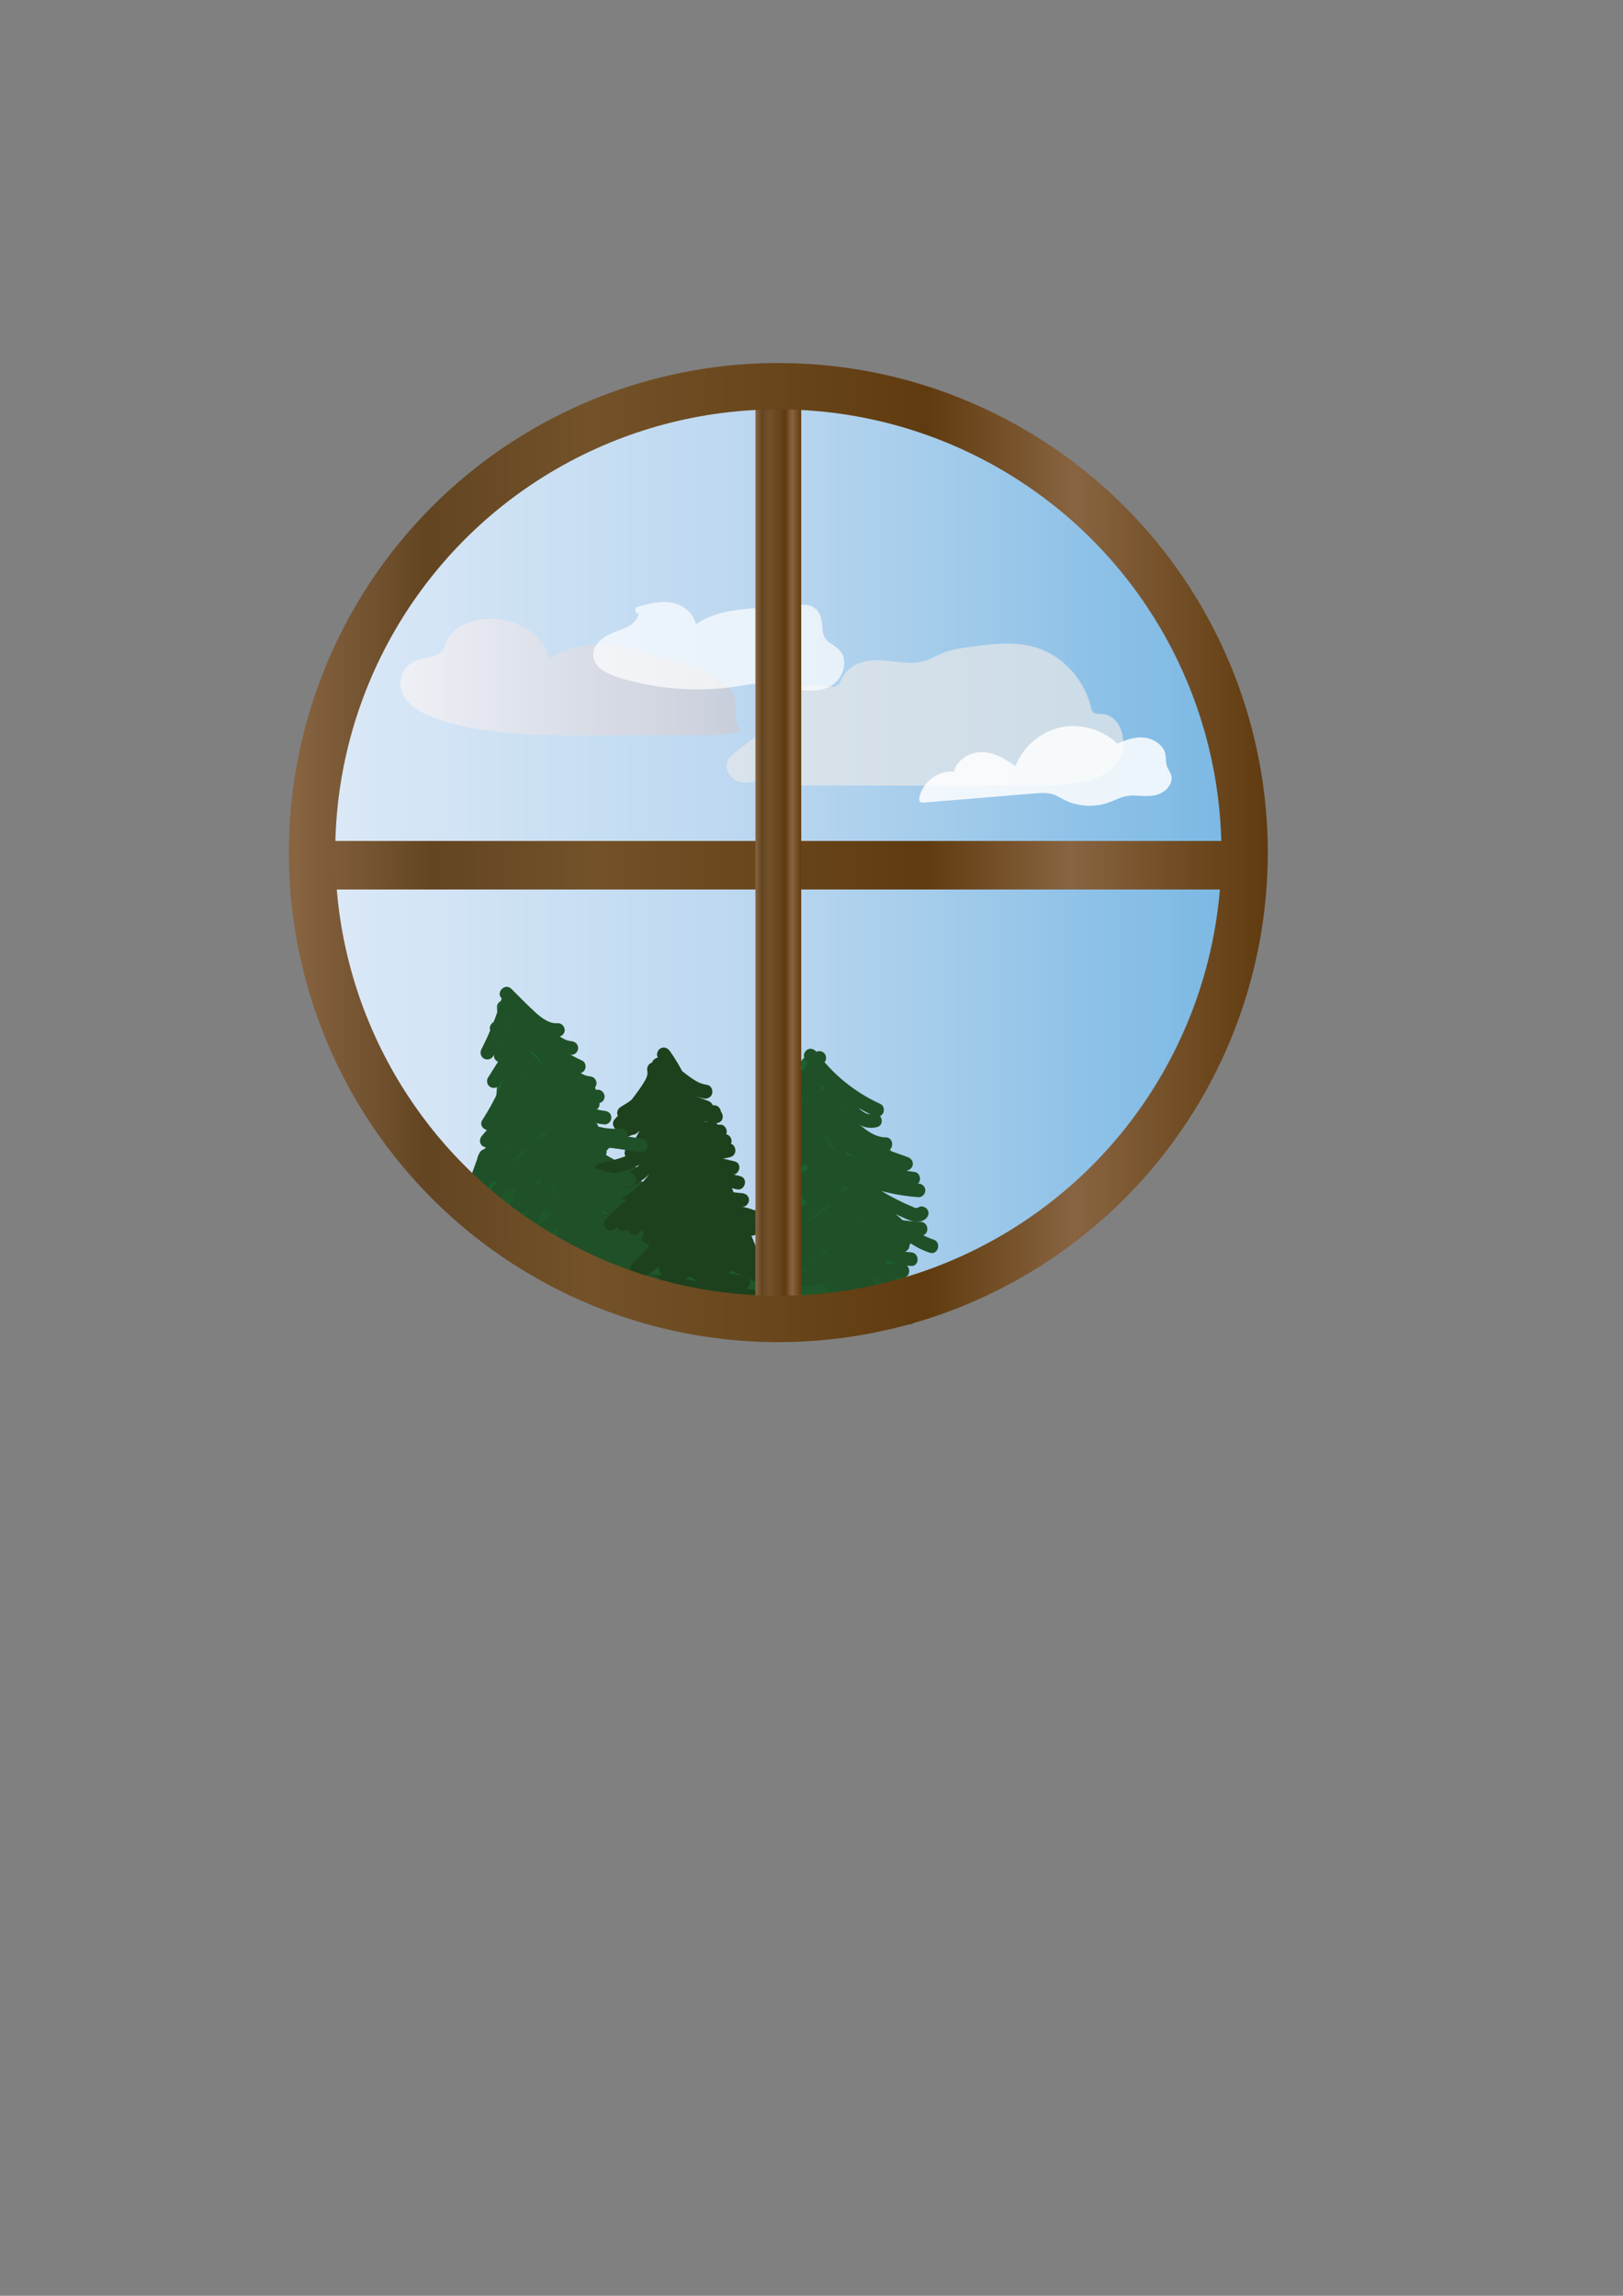 <?xml version="1.0" encoding="utf-8"?>
<!-- Generator: Adobe Illustrator 23.1.1, SVG Export Plug-In . SVG Version: 6.00 Build 0)  -->
<svg version="1.1" id="Layer_1" xmlns="http://www.w3.org/2000/svg" xmlns:xlink="http://www.w3.org/1999/xlink" x="0px" y="0px"
	 viewBox="0 0 595.28 841.89" style="enable-background:new 0 0 595.28 841.89;" xml:space="preserve">
<rect x="0" y="0" width="595.28" height="841.89" fill="#808080" stroke="none"/>
<style type="text/css">
	.st0{fill:#205027;}
	.st1{fill:url(#SVGID_1_);}
	.st2{fill:#1F562A;}
	.st3{fill:#1B6131;}
	.st4{fill:#1E411D;}
	.st5{opacity:0.71;}
	.st6{fill:#E6E7E8;}
	.st7{opacity:0.96;}
	.st8{fill:url(#SVGID_2_);}
	.st9{opacity:0.69;}
	.st10{fill:#FFFFFF;}
	.st11{fill:url(#SVGID_3_);stroke:url(#SVGID_4_);stroke-miterlimit:10;}
	.st12{opacity:0.84;}
	.st13{fill:url(#SVGID_5_);}
	.st14{fill:none;stroke:url(#SVGID_6_);stroke-width:17;stroke-miterlimit:10;}
</style>
<g>
	<g>
		<path class="st0" d="M192.23,428.34c0.05,0.42,0.07,0.84,0.04,1.26c0.03-0.43-0.02,0.09-0.04,0.19c-0.05,0.2-0.11,0.39-0.17,0.59
			c-0.17,0.63,0.18-0.26-0.13,0.32c-0.08,0.15-0.15,0.3-0.24,0.45c-0.13,0.22-0.27,0.43-0.41,0.65c-0.04,0.07-0.23,0.33-0.08,0.12
			c-0.54,0.71-1.19,1.34-1.86,1.92c-0.75,0.66-1.12,0.92-2.01,1.54c-3.46,2.41-7.14,4.47-10.99,6.18c-1.23,0.55-1.52,2.35-0.9,3.42
			c0.74,1.27,2.18,1.45,3.42,0.9c4.19-1.87,8.24-4.14,11.94-6.86c3.36-2.47,6.99-6.12,6.41-10.69c-0.17-1.34-1.03-2.5-2.5-2.5
			C193.51,425.84,192.06,426.99,192.23,428.34L192.23,428.34z"/>
	</g>
</g>
<linearGradient id="SVGID_1_" gradientUnits="userSpaceOnUse" x1="115.67" y1="529.24" x2="457.71" y2="529.24" gradientTransform="matrix(1 0 0 -1 0 841.89)">
	<stop  offset="0" style="stop-color:#DCE9F7"/>
	<stop  offset="0.5" style="stop-color:#B9D6EF"/>
	<stop  offset="1" style="stop-color:#78B7E3"/>
</linearGradient>
<circle class="st1" cx="286.69" cy="312.65" r="171.02"/>
<g>
	<path class="st2" d="M184.77,369.32c1.74,26.22-1.83,52.49-5.97,78.44c-0.16,1.03-0.29,2.19,0.36,3c0.57,0.71,1.55,0.9,2.45,1.04
		c14.14,2.25,28.27,4.51,42.41,6.76c-0.09-4.04-1.6-7.91-3.08-11.67c-7.68-19.45-15.36-38.89-23.04-58.34
		c-3.15-7.98-6.34-16.03-11.22-23.09"/>
	<g>
		<path class="st3" d="M182.27,369.32c1.12,17.13,0.01,34.32-2.06,51.34c-1.03,8.51-2.31,17-3.66,25.47
			c-0.29,1.85-0.75,3.89,0.27,5.62c1.01,1.71,2.79,2.26,4.63,2.55c4.27,0.69,8.55,1.36,12.82,2.04c9.7,1.55,19.4,3.09,29.09,4.64
			c1.52,0.24,3.23-0.64,3.16-2.41c-0.24-6.6-3.35-12.78-5.73-18.82c-2.53-6.41-5.06-12.81-7.59-19.22
			c-4.93-12.49-9.76-25.03-14.82-37.47c-2.66-6.54-5.54-13.01-9.55-18.85c-0.76-1.11-2.2-1.61-3.42-0.9c-1.1,0.64-1.66,2.3-0.9,3.42
			c3.41,4.98,6.05,10.42,8.36,15.99c2.48,5.99,4.8,12.05,7.18,18.08c4.88,12.35,9.75,24.69,14.63,37.04
			c1.39,3.53,2.8,7.06,4.18,10.59c1.27,3.26,2.53,6.6,2.65,10.13c1.05-0.8,2.11-1.61,3.16-2.41c-8.3-1.32-16.6-2.65-24.9-3.97
			c-4.11-0.66-8.22-1.31-12.33-1.97c-1.94-0.31-3.94-0.52-5.86-0.95c-0.19-0.04-0.56-0.08-0.67-0.22c0.02,0.03,0.22,0.26,0.25,0.12
			c0.16-0.79,0.19-1.65,0.31-2.45c2.59-16.37,4.93-32.82,5.84-49.38c0.51-9.33,0.55-18.69-0.06-28.03c-0.09-1.35-1.09-2.5-2.5-2.5
			C183.48,366.82,182.18,367.96,182.27,369.32L182.27,369.32z"/>
	</g>
</g>
<g>
	<path class="st2" d="M241.6,390.33c1.74,25.21-1.83,50.47-5.97,75.43c-0.16,0.99-0.29,2.11,0.36,2.88c0.57,0.68,1.55,0.86,2.45,1
		c14.14,2.17,28.27,4.33,42.41,6.5c-0.09-3.89-1.6-7.6-3.08-11.22c-7.68-18.7-15.36-37.4-23.04-56.1
		c-3.15-7.67-6.34-15.42-11.22-22.2"/>
	<g>
		<path class="st4" d="M239.1,390.33c1.13,16.71-0.03,33.47-2.15,50.06c-1.05,8.18-2.37,16.32-3.69,24.46
			c-0.32,2-0.48,4.12,1.08,5.68c1.32,1.32,3.17,1.49,4.92,1.75c4.19,0.64,8.38,1.29,12.57,1.93c9.45,1.45,18.9,2.9,28.35,4.35
			c1.52,0.23,3.23-0.63,3.16-2.41c-0.24-6.3-3.28-12.14-5.63-17.86c-2.52-6.13-5.04-12.26-7.55-18.39
			c-4.97-12.11-9.86-24.27-14.94-36.33c-2.67-6.33-5.56-12.58-9.57-18.19c-0.78-1.1-2.18-1.62-3.42-0.9
			c-1.09,0.63-1.68,2.32-0.9,3.42c7.04,9.88,11.02,21.73,15.6,32.87c4.94,12.03,9.88,24.06,14.82,36.1
			c1.34,3.26,2.69,6.52,4.02,9.78c1.23,3.04,2.44,6.19,2.57,9.51c1.05-0.8,2.11-1.61,3.16-2.41c-8.05-1.23-16.11-2.47-24.16-3.7
			c-4.11-0.63-8.22-1.26-12.33-1.89c-1.81-0.28-3.62-0.55-5.42-0.83c-0.63-0.1-1.27-0.18-1.85-0.4c0.41,0.15,0.11,0.73,0.25-0.01
			c0.09-0.47,0.12-0.97,0.2-1.45c2.63-15.94,5.02-31.96,5.95-48.1c0.52-9,0.56-18.02-0.05-27.02c-0.09-1.35-1.08-2.5-2.5-2.5
			C240.32,387.83,239.01,388.97,239.1,390.33L239.1,390.33z"/>
	</g>
</g>
<g class="st5">
	<path class="st6" d="M280.32,286.75c29.82,0.07,59.64,0.13,89.46,0.2c7.3,0.02,14.62,0.03,21.89-0.69
		c6.34-0.63,13.26-2.2,17.12-7.51c3.87-5.31,1.77-15.11-4.58-15.71c-1.36-0.13-2.89,0.13-3.97-0.76c-0.85-0.71-1.13-1.91-1.41-3.01
		c-2.47-9.65-9.94-17.71-19.07-20.59c-7.6-2.4-15.76-1.33-23.63-0.24c-3.53,0.49-7.1,0.99-10.41,2.35
		c-2.24,0.92-4.33,2.22-6.64,2.92c-4.9,1.48-10.1,0.08-15.18-0.32c-5.08-0.4-10.98,0.68-13.59,5.26c-0.81,1.43-1.32,3.2-2.7,4.02
		c-1.06,0.63-2.35,0.52-3.56,0.36c-6.05-0.81-14.3-1.15-15.95,4.99c-0.4,1.5-0.25,3.13-0.79,4.58c-0.64,1.71-2.11,2.88-3.52,3.96
		c-4.49,3.46-8.97,6.91-13.46,10.37c-0.92,0.71-1.88,1.46-2.34,2.55c-1.01,2.37,0.94,5.2,3.31,5.95s4.92,0.06,7.31-0.63"/>
	<g>
		<path class="st6" d="M280.32,288c27.15,0.06,54.31,0.12,81.46,0.18c6.72,0.02,13.45,0.11,20.17-0.08
			c5.68-0.17,11.59-0.36,17.1-1.86c4.45-1.21,9.09-3.62,11.41-7.8c1.9-3.42,1.99-7.81,0.46-11.38c-0.69-1.62-1.77-3.09-3.24-4.08
			c-0.71-0.48-1.53-0.84-2.36-1.03c-1.18-0.27-2.45-0.03-3.6-0.34c-1.33-0.35-1.47-1.91-1.77-3.04c-0.36-1.32-0.81-2.6-1.34-3.86
			c-0.95-2.26-2.16-4.4-3.62-6.37c-2.94-3.96-6.78-7.31-11.25-9.43c-5.25-2.49-11.08-3.13-16.83-2.87c-3.11,0.14-6.2,0.52-9.28,0.94
			c-3.06,0.41-6.15,0.78-9.14,1.57c-3.07,0.82-5.72,2.45-8.66,3.57c-3.03,1.16-6.23,1.1-9.41,0.76c-5.19-0.55-10.48-1.63-15.51,0.4
			c-2.13,0.86-4,2.21-5.29,4.13c-0.67,0.99-1.05,2.13-1.68,3.13c-0.84,1.33-1.99,1.42-3.46,1.27c-4.14-0.44-8.58-1.06-12.58,0.52
			c-1.73,0.68-3.26,1.8-4.2,3.43c-1.35,2.34-0.57,5.38-2.18,7.53c-0.73,0.98-1.78,1.74-2.74,2.48c-1.45,1.12-2.9,2.24-4.36,3.35
			c-2.64,2.03-5.28,4.07-7.92,6.1c-2.05,1.58-4.3,3.25-3.98,6.15c0.25,2.2,1.85,4.15,3.86,5.02c2.75,1.19,5.84,0.39,8.58-0.4
			c1.54-0.44,0.89-2.86-0.66-2.41c-2.56,0.74-6.03,1.82-8.19-0.36c-0.68-0.68-1.22-1.65-1.11-2.64c0.15-1.38,1.56-2.27,2.57-3.05
			c2.57-1.98,5.15-3.96,7.72-5.95c2.29-1.77,4.75-3.43,6.89-5.38c2.04-1.85,2.6-3.89,2.91-6.54c0.23-1.97,1.02-3.59,2.79-4.59
			c3.28-1.85,7.72-1.37,11.3-0.94c2.34,0.28,4.68,0.49,6.33-1.52c1.47-1.78,1.91-4.05,3.76-5.56c3.7-3.03,9-2.69,13.43-2.15
			c2.91,0.36,5.85,0.83,8.79,0.65c2.88-0.18,5.42-1.12,8-2.37c2.72-1.32,5.42-2.29,8.4-2.85c2.92-0.55,5.89-0.92,8.84-1.27
			c5.84-0.7,11.89-1.08,17.63,0.48c4.61,1.25,8.76,3.81,12.08,7.22c3.28,3.38,5.74,7.56,7.03,12.09c0.64,2.24,1.17,4.63,3.8,5.19
			c1.91,0.41,3.75-0.08,5.39,1.21c2.68,2.1,3.31,6.29,2.59,9.43c-0.99,4.33-4.91,7.11-8.91,8.52c-4.92,1.73-10.28,2.01-15.44,2.25
			c-6.19,0.29-12.4,0.21-18.59,0.2c-25.49-0.06-50.97-0.11-76.46-0.17c-3.17-0.01-6.33-0.01-9.5-0.02
			C278.71,285.5,278.71,288,280.32,288L280.32,288z"/>
	</g>
</g>
<g class="st7">
	
		<linearGradient id="SVGID_2_" gradientUnits="userSpaceOnUse" x1="146.896" y1="593.577" x2="271.93" y2="593.577" gradientTransform="matrix(1 0 0 -1 0 841.89)">
		<stop  offset="0" style="stop-color:#EFF0F5"/>
		<stop  offset="0.5" style="stop-color:#DBDEE7"/>
		<stop  offset="1" style="stop-color:#C9CDDB"/>
	</linearGradient>
	<path class="st8" d="M173.37,227.84c12.05-3.61,27.32,3.99,27.79,13.83c6.22-4.09,14.84-5.99,22.98-5.06
		c3.76,0.43,7.37,1.42,10.95,2.41c4.51,1.24,9.01,2.49,13.52,3.73c8.86,2.45,19.01,5.99,20.83,13.02c1.07,4.13-0.99,8.98,2.49,12.26
		c-4.95,1.49-10.42,1.53-15.75,1.55c-12.1,0.04-24.21,0.07-36.31,0.11c-17.94,0.05-36.24,0.07-53.31-4.14
		c-6.97-1.72-14.06-4.41-17.72-9.24c-3.66-4.83-2.16-12.18,4.57-14.39c2.69-0.88,5.98-0.94,8-2.55c1.56-1.24,1.9-3.07,2.68-4.69
		c1.39-2.88,4.42-5.28,8.16-6.45"/>
</g>
<g class="st9">
	<path class="st10" d="M234.2,223.72c4.13-1.17,8.49-2.35,12.67-1.36s8,4.94,7.23,9.17c6.02-5.77,15.06-6.7,23.37-7.33
		c4.96-0.37,9.93-0.75,14.89-1.12c2.14-0.16,4.55-0.24,6.15,1.2c2.8,2.53,0.98,7.54,3.15,10.63c1.3,1.86,3.75,2.56,5.28,4.24
		c2.79,3.05,1.32,8.38-2.05,10.77c-3.38,2.38-7.88,2.44-11.95,1.74s-8.04-2.09-12.17-2.28c-3.63-0.17-7.23,0.59-10.83,1.14
		c-14.63,2.23-29.79,0.95-43.84-3.71c-3.24-1.07-6.93-2.96-7.25-6.36c-0.37-3.86,3.84-6.43,7.51-7.71s8.03-2.92,8.83-6.72"/>
	<g>
		<path class="st10" d="M234.53,224.93c4.03-1.14,8.54-2.48,12.7-1.17c3.06,0.97,6.19,3.97,5.66,7.44
			c-0.18,1.19,1.11,2.13,2.09,1.22c4.31-4.04,10.17-5.57,15.88-6.33c6.79-0.9,13.68-1.17,20.51-1.68c2.64-0.2,6.26-0.73,7.28,2.43
			c0.77,2.36,0.31,4.94,1.2,7.28c1,2.63,3.35,3.56,5.41,5.19c2.1,1.66,2.31,4.38,1.24,6.71c-2.75,5.99-10.71,5.06-15.94,3.88
			c-3.24-0.73-6.47-1.62-9.8-1.77c-3.43-0.16-6.84,0.5-10.22,1.04c-13.81,2.2-28.06,1.27-41.46-2.73c-2.75-0.82-6.23-1.67-8.11-4.03
			c-1.97-2.46-0.27-5.13,1.97-6.63c4.47-2.99,11.94-3.19,13.44-9.43c0.38-1.56-2.03-2.23-2.41-0.66c-0.68,2.83-3.54,4.18-6.03,5.14
			c-2.69,1.04-5.37,1.9-7.61,3.8c-1.98,1.68-3.2,4.17-2.59,6.79c0.63,2.71,3.11,4.51,5.51,5.61c3.04,1.39,6.39,2.24,9.63,3.03
			c3.7,0.91,7.46,1.58,11.24,2.05c7.5,0.93,15.11,0.96,22.61,0.09c3.89-0.46,7.75-1.37,11.67-1.56c3.79-0.18,7.39,0.73,11.05,1.57
			c5.85,1.34,13.69,2.32,17.98-2.99c1.7-2.1,2.59-4.92,2.08-7.61c-0.56-2.94-2.81-4.34-5.11-5.88c-1.22-0.82-2.05-1.75-2.42-3.19
			c-0.35-1.4-0.34-2.87-0.52-4.3c-0.33-2.71-1.45-5.13-4.21-6.06c-1.72-0.58-3.61-0.43-5.39-0.29c-2.32,0.17-4.63,0.35-6.95,0.52
			c-4.03,0.3-8.08,0.54-12.1,0.97c-7.04,0.75-14.28,2.29-19.6,7.29c0.7,0.41,1.39,0.81,2.09,1.22c0.67-4.37-2.18-8.26-6.09-10.01
			c-4.9-2.19-10.44-0.72-15.34,0.66C232.32,222.95,232.97,225.37,234.53,224.93L234.53,224.93z"/>
	</g>
</g>
<linearGradient id="SVGID_3_" gradientUnits="userSpaceOnUse" x1="109.22" y1="317.29" x2="461.71" y2="317.29">
	<stop  offset="5.618000e-03" style="stop-color:#886441"/>
	<stop  offset="0.14" style="stop-color:#634522"/>
	<stop  offset="0.309" style="stop-color:#735229"/>
	<stop  offset="0.652" style="stop-color:#603B0F"/>
	<stop  offset="0.803" style="stop-color:#886441"/>
	<stop  offset="1" style="stop-color:#603B0F"/>
	<stop  offset="1" style="stop-color:#5F4421"/>
</linearGradient>
<linearGradient id="SVGID_4_" gradientUnits="userSpaceOnUse" x1="108.72" y1="317.29" x2="462.21" y2="317.29">
	<stop  offset="5.618000e-03" style="stop-color:#886441"/>
	<stop  offset="0.14" style="stop-color:#634522"/>
	<stop  offset="0.309" style="stop-color:#735229"/>
	<stop  offset="0.652" style="stop-color:#603B0F"/>
	<stop  offset="0.803" style="stop-color:#886441"/>
	<stop  offset="1" style="stop-color:#603B0F"/>
	<stop  offset="1" style="stop-color:#5F4421"/>
</linearGradient>
<rect x="109.22" y="308.89" class="st11" width="352.49" height="16.8"/>
<g class="st12">
	<path class="st10" d="M350.95,284.71c-0.13-4.64,5.07-7.97,9.69-7.65s8.66,3.13,12.42,5.84c2.18-7.21,8.37-13.06,15.69-14.83
		s15.5,0.62,20.73,6.04c3.07-1.3,6.28-2.62,9.61-2.44s6.81,2.34,7.33,5.64c0.21,1.32-0.06,2.72,0.39,3.99
		c0.36,1.01,1.15,1.83,1.5,2.85c1.08,3.1-2.38,6.06-5.64,6.47s-6.61-0.58-9.83,0.05c-2.17,0.42-4.14,1.55-6.21,2.32
		c-5.11,1.9-11,1.59-15.87-0.86c-1.41-0.71-2.74-1.58-4.24-2.07c-2.22-0.73-4.63-0.54-6.96-0.35c-13.73,1.13-27.46,2.25-41.18,3.38
		c0.85-5.46,6.56-9.67,12.03-8.86"/>
	<g>
		<path class="st10" d="M352.2,284.71c0-3.87,4.09-6.34,7.61-6.42c4.74-0.1,8.96,3.05,12.62,5.69c0.68,0.49,1.62-0.04,1.84-0.75
			c2.07-6.63,7.57-12.01,14.29-13.82c7.09-1.91,14.93,0.38,20.04,5.59c0.28,0.29,0.82,0.49,1.22,0.32c3.37-1.42,7.29-3.18,11-2.08
			c1.43,0.42,2.83,1.27,3.67,2.53c1.07,1.59,0.59,3.44,0.95,5.22c0.32,1.59,2,2.98,1.8,4.63c-0.19,1.53-1.68,2.68-2.98,3.26
			c-1.74,0.79-3.72,0.63-5.58,0.5c-1.99-0.14-3.97-0.3-5.95,0.04c-1.89,0.32-3.61,1.18-5.36,1.92c-1.73,0.74-3.55,1.28-5.43,1.5
			c-3.75,0.44-7.6-0.24-10.95-1.99c-1.62-0.84-3.19-1.82-5-2.23c-1.83-0.41-3.71-0.37-5.57-0.23c-4.26,0.31-8.52,0.7-12.79,1.05
			c-9.76,0.8-19.52,1.6-29.28,2.4c0.4,0.53,0.8,1.05,1.21,1.58c0.88-5.04,5.76-8.59,10.82-7.94c1.59,0.21,1.58-2.3,0-2.5
			c-6.06-0.78-12.18,3.76-13.23,9.78c-0.13,0.73,0.33,1.65,1.21,1.58c9.51-0.78,19.02-1.56,28.53-2.34
			c4.65-0.38,9.31-0.83,13.97-1.14c2.2-0.14,4.36-0.11,6.39,0.85c1.77,0.83,3.41,1.87,5.27,2.54c3.76,1.35,7.91,1.57,11.81,0.72
			c1.97-0.43,3.78-1.25,5.63-2.03c2.17-0.92,4.23-1.3,6.59-1.19c3.94,0.19,7.86,0.73,11.05-2.1c1.19-1.05,2.1-2.56,2.14-4.18
			c0.06-2.06-1.6-3.3-1.91-5.19c-0.35-2.12,0-4.02-1.29-5.9c-1.04-1.51-2.55-2.58-4.24-3.25c-4.4-1.74-9.07,0.07-13.16,1.79
			c0.41,0.11,0.81,0.21,1.22,0.32c-4.44-4.53-10.73-7.09-17.07-6.98c-6.22,0.1-12.16,2.91-16.35,7.48
			c-2.33,2.54-4.06,5.55-5.09,8.84c0.61-0.25,1.22-0.5,1.84-0.75c-4.37-3.15-9.53-6.71-15.21-5.91c-4.45,0.63-8.78,4.01-8.78,8.8
			C349.7,286.32,352.2,286.32,352.2,284.71L352.2,284.71z"/>
	</g>
</g>
<g>
	<g>
		<path class="st0" d="M184.06,365.95c-1.9,6.5-4.39,12.79-7.48,18.81c-0.62,1.2-0.31,2.71,0.9,3.42c1.12,0.65,2.8,0.31,3.42-0.9
			c3.28-6.4,5.97-13.1,7.98-20C189.79,364.18,184.96,362.86,184.06,365.95L184.06,365.95z"/>
	</g>
</g>
<g>
	<g>
		<path class="st0" d="M187.82,371.16c-1.69,5.2-3.69,9.79-6.36,14.62c-0.63,1.14-0.32,2.78,0.9,3.42c1.17,0.62,2.75,0.33,3.42-0.9
			c2.78-5.04,5.08-10.34,6.86-15.82c0.41-1.24-0.47-2.78-1.75-3.08C189.52,369.1,188.25,369.82,187.82,371.16L187.82,371.16z"/>
	</g>
</g>
<g>
	<g>
		<path class="st0" d="M203.22,410.68c-2.15,9.56-8.85,17.54-17.82,21.43c-1.24,0.54-1.52,2.35-0.9,3.42
			c0.75,1.28,2.18,1.44,3.42,0.9c10.05-4.36,17.72-13.75,20.12-24.42C208.74,408.87,203.92,407.53,203.22,410.68L203.22,410.68z"/>
	</g>
</g>
<g>
	<g>
		<path class="st0" d="M187.97,380.96c-3,4.75-6,9.5-9,14.25c-0.7,1.11-0.27,2.8,0.9,3.42c1.23,0.65,2.67,0.29,3.42-0.9
			c3-4.75,6-9.5,9-14.25c0.7-1.11,0.27-2.8-0.9-3.42C190.16,379.41,188.72,379.78,187.97,380.96L187.97,380.96z"/>
	</g>
</g>
<g>
	<g>
		<path class="st0" d="M187.15,388.8c-2.39,7.77-5.84,15.12-10.25,21.95c-1.75,2.71,2.58,5.22,4.32,2.52
			c4.63-7.17,8.25-14.98,10.76-23.15C192.92,387.05,188.1,385.73,187.15,388.8L187.15,388.8z"/>
	</g>
</g>
<g>
	<g>
		<path class="st0" d="M203.48,419.57c4.87,4.88,9.9,9.59,15.11,14.1c4.84,4.19,9.79,8.67,16.02,10.62c3.08,0.96,4.4-3.86,1.33-4.82
			c-5.64-1.76-10.18-6.16-14.53-9.95c-4.95-4.32-9.75-8.82-14.39-13.47C204.74,413.76,201.21,417.29,203.48,419.57L203.48,419.57z"
			/>
	</g>
</g>
<g>
	<g>
		<path class="st0" d="M185.81,372.45c6.49,8.97,15.15,16.22,25.23,20.82c1.23,0.56,2.69,0.35,3.42-0.9
			c0.63-1.07,0.34-2.86-0.9-3.42c-9.28-4.23-17.45-10.75-23.44-19.03c-0.79-1.09-2.17-1.63-3.42-0.9
			C185.63,369.66,185.01,371.35,185.81,372.45L185.81,372.45z"/>
	</g>
</g>
<g>
	<g>
		<path class="st0" d="M180.36,378.74c4.97,5.16,9.96,10.33,15.28,15.13c4.82,4.34,10.35,9.75,17.28,9.74c3.22,0,3.22-5,0-5
			c-2.81,0-5.24-1.39-7.46-3c-2.59-1.87-4.98-4.08-7.33-6.23c-4.93-4.53-9.59-9.36-14.23-14.18
			C181.66,372.89,178.12,376.43,180.36,378.74L180.36,378.74z"/>
	</g>
</g>
<g>
	<g>
		<path class="st0" d="M194.12,383.96c3.42,4.15,6.84,8.3,10.26,12.44c3.12,3.78,7.19,7.45,12.49,6.15c3.12-0.77,1.8-5.59-1.33-4.82
			c-3.71,0.91-6.67-3.71-8.65-6.11c-3.08-3.73-6.16-7.47-9.23-11.2c-0.86-1.04-2.65-0.89-3.54,0
			C193.09,381.46,193.26,382.92,194.12,383.96L194.12,383.96z"/>
	</g>
</g>
<g>
	<g>
		<path class="st0" d="M191.69,407.58c3.66,0.92,6.88,3.88,9.77,6.2c3.05,2.44,6.01,4.99,9.06,7.44
			c6.16,4.94,12.72,9.48,20.44,11.57c3.11,0.84,4.44-3.98,1.33-4.82c-7.37-1.99-13.62-6.52-19.46-11.28
			c-3.03-2.47-5.99-5.01-9.07-7.42c-3.24-2.54-6.66-5.47-10.73-6.5C189.89,401.97,188.56,406.79,191.69,407.58L191.69,407.58z"/>
	</g>
</g>
<g>
	<g>
		<path class="st0" d="M190.03,398.61c0.34,1.34-0.57,2.75-1.42,3.91c-1.11,1.51-2.42,2.9-3.63,4.33c-2.74,3.22-5.49,6.45-8.23,9.67
			c-0.87,1.03-1.01,2.53,0,3.54c0.9,0.9,2.66,1.03,3.54,0c3.09-3.63,6.18-7.27,9.27-10.9c2.84-3.34,6.51-7.08,5.29-11.87
			C194.07,394.16,189.24,395.48,190.03,398.61L190.03,398.61z"/>
	</g>
</g>
<g>
	<g>
		<path class="st0" d="M193.61,398.95c0.22,0.38-0.62,1.63-0.8,1.99c-0.64,1.21-1.31,2.41-2.01,3.59c-1.36,2.3-2.82,4.53-4.39,6.7
			c-3.09,4.27-6.64,8.2-10.48,11.81c-2.35,2.21,1.19,5.74,3.54,3.54c4.47-4.2,8.49-8.86,12.02-13.88c1.7-2.42,3.27-4.93,4.71-7.52
			c1.47-2.64,3.46-5.76,1.73-8.75C196.32,393.64,191.99,396.16,193.61,398.95L193.61,398.95z"/>
	</g>
</g>
<g>
	<g>
		<path class="st0" d="M196.02,401.29c-0.03,5.24-3.51,9.96-6.42,14.06c-3.17,4.47-6.81,8.61-10.76,12.41
			c-2.32,2.24,1.22,5.77,3.54,3.54c4.37-4.2,8.32-8.83,11.8-13.79c3.37-4.81,6.8-10.14,6.84-16.22
			C201.04,398.07,196.04,398.06,196.02,401.29L196.02,401.29z"/>
	</g>
</g>
<g>
	<g>
		<path class="st0" d="M197.91,407.68c-4.52,7.41-11.44,13.39-19.51,16.64c-1.25,0.5-2.13,1.67-1.75,3.08
			c0.33,1.19,1.82,2.25,3.08,1.75c9.33-3.75,17.25-10.34,22.5-18.94C203.91,407.45,199.58,404.93,197.91,407.68L197.91,407.68z"/>
	</g>
</g>
<g>
	<g>
		<path class="st0" d="M197.42,421.86c11.31,5.63,23.46,9.44,35.98,11.16c1.34,0.18,2.68-0.32,3.08-1.75
			c0.32-1.17-0.4-2.89-1.75-3.08c-12.08-1.66-23.86-5.22-34.79-10.66C197.07,416.12,194.53,420.43,197.42,421.86L197.42,421.86z"/>
	</g>
</g>
<g>
	<g>
		<path class="st0" d="M214.1,428.85c4.8,4.58,10.1,8.64,15.79,12.04c2.82,1.68,5.73,3.2,8.72,4.55c2.75,1.24,6.57,3.37,9.42,1.22
			c1.08-0.81,1.64-2.16,0.9-3.42c-0.62-1.06-2.34-1.72-3.42-0.9c-0.74,0.56-1.86-0.14-2.61-0.46c-1.32-0.55-2.61-1.14-3.89-1.76
			c-2.63-1.27-5.2-2.68-7.69-4.22c-4.93-3.04-9.5-6.59-13.69-10.59C215.31,423.09,211.77,426.62,214.1,428.85L214.1,428.85z"/>
	</g>
</g>
<g>
	<g>
		<path class="st0" d="M212.42,435.3c9.98,6.18,21.36,9.79,33.07,10.62c1.35,0.1,2.5-1.22,2.5-2.5c0-1.43-1.15-2.4-2.5-2.5
			c-10.82-0.76-21.33-4.23-30.54-9.94C212.2,429.28,209.68,433.6,212.42,435.3L212.42,435.3z"/>
	</g>
</g>
<g>
	<g>
		<path class="st0" d="M202.37,433.79c2.04-0.32,4.14,0.41,6.07,0.97c2.13,0.63,4.26,1.26,6.39,1.89c4.34,1.28,8.68,2.56,13.02,3.84
			c3.09,0.91,4.41-3.91,1.33-4.82c-4.66-1.37-9.31-2.75-13.97-4.12c-4.58-1.35-9.33-3.34-14.17-2.58c-1.34,0.21-2.07,1.88-1.75,3.08
			C199.69,433.47,201.03,434,202.37,433.79L202.37,433.79z"/>
	</g>
</g>
<g>
	<g>
		<path class="st0" d="M201.66,410.72c1.51,0.34,2.8,1.12,3.96,2.09c1.39,1.16,2.65,2.45,4.04,3.6c3.22,2.65,6.9,4.61,10.93,5.73
			c3.1,0.86,4.43-3.96,1.33-4.82c-3.56-0.99-6.84-2.75-9.62-5.22c-2.8-2.49-5.5-5.36-9.31-6.21c-1.32-0.29-2.71,0.4-3.08,1.75
			C199.57,408.9,200.34,410.43,201.66,410.72L201.66,410.72z"/>
	</g>
</g>
<g>
	<g>
		<path class="st0" d="M190.93,394.12c-3.14,3.23-6.18,6.55-9.14,9.95c-0.86,0.99-1.04,2.58,0,3.54c0.94,0.86,2.62,1.05,3.54,0
			c2.96-3.4,6-6.72,9.14-9.95c0.91-0.94,1.01-2.61,0-3.54C193.48,393.21,191.9,393.11,190.93,394.12L190.93,394.12z"/>
	</g>
</g>
<g>
	<g>
		<path class="st0" d="M217.84,432.53c8.54,2.87,17.05,5.83,25.53,8.9c1.27,0.46,2.74-0.52,3.08-1.75c0.38-1.39-0.47-2.61-1.75-3.08
			c-8.47-3.07-16.98-6.03-25.53-8.9C216.11,426.68,214.8,431.51,217.84,432.53L217.84,432.53z"/>
	</g>
</g>
<g>
	<g>
		<path class="st0" d="M199.18,432.76c4.64,1.4,8.36,4.78,12.51,7.16c4.53,2.6,9.47,4.5,14.56,5.62c3.14,0.69,4.48-4.13,1.33-4.82
			c-4.99-1.1-9.75-2.94-14.13-5.57c-4.26-2.56-8.1-5.77-12.94-7.22C197.43,427.01,196.11,431.84,199.18,432.76L199.18,432.76z"/>
	</g>
</g>
<g>
	<g>
		<path class="st0" d="M200.76,431.77c5.26,5.66,10.51,11.33,15.77,16.99c2.41,2.59,4.74,5.29,7.27,7.76c2.3,2.25,5.04,4.29,8.3,4.8
			c1.33,0.21,2.69-0.34,3.08-1.75c0.33-1.19-0.4-2.87-1.75-3.08c-2.81-0.44-4.86-2.23-6.78-4.21c-2.47-2.54-4.84-5.19-7.25-7.78
			c-5.03-5.42-10.06-10.85-15.1-16.27C202.1,425.87,198.57,429.41,200.76,431.77L200.76,431.77z"/>
	</g>
</g>
<g>
	<g>
		<path class="st0" d="M213.87,441.08c1.52,7.91,6.78,14.31,11.88,20.27c4.82,5.63,10.27,11.39,17.75,13.19
			c3.13,0.75,4.46-4.07,1.33-4.82c-6.61-1.6-11.3-6.95-15.54-11.91c-4.57-5.33-9.24-10.99-10.6-18.06
			c-0.26-1.33-1.85-2.08-3.08-1.75C214.23,438.38,213.62,439.75,213.87,441.08L213.87,441.08z"/>
	</g>
</g>
<g>
	<g>
		<path class="st0" d="M200.31,416.23c-5.37,5.34-11.51,9.77-18.26,13.21c-1.2,0.61-1.55,2.3-0.9,3.42c0.71,1.22,2.21,1.51,3.42,0.9
			c7.1-3.62,13.62-8.38,19.27-13.99C206.13,417.49,202.6,413.96,200.31,416.23L200.31,416.23z"/>
	</g>
</g>
<g>
	<g>
		<path class="st0" d="M196.34,426.3c-0.28,0.42-0.57,0.82-0.87,1.22c0.13-0.17,0.26-0.34,0.39-0.51c-1.07,1.38-2.31,2.62-3.7,3.69
			c0.17-0.13,0.34-0.26,0.51-0.39c-0.96,0.73-1.98,1.38-3.05,1.94c-1.16,0.6-1.6,2.32-0.9,3.42c0.76,1.18,2.18,1.54,3.42,0.9
			c3.45-1.8,6.36-4.51,8.51-7.74c0.72-1.09,0.25-2.81-0.9-3.42C198.51,424.74,197.12,425.13,196.34,426.3L196.34,426.3z"/>
	</g>
</g>
<g>
	<g>
		<path class="st0" d="M198.31,442.89c8.33,4,17.18,6.76,26.34,8.08c1.33,0.19,2.69-0.33,3.08-1.75c0.32-1.17-0.4-2.88-1.75-3.08
			c-8.71-1.26-17.21-3.77-25.14-7.58c-1.22-0.58-2.7-0.33-3.42,0.9C196.77,440.56,197.08,442.3,198.31,442.89L198.31,442.89z"/>
	</g>
</g>
<g>
	<g>
		<path class="st0" d="M186.2,430.72c6.82,7.84,15.98,13.51,26.01,16.19c3.11,0.83,4.44-3.99,1.33-4.82
			c-9.26-2.47-17.52-7.67-23.81-14.9c-0.89-1.02-2.63-0.91-3.54,0C185.18,428.2,185.31,429.7,186.2,430.72L186.2,430.72z"/>
	</g>
</g>
<g>
	<g>
		<path class="st0" d="M175.7,423.18c-1.19,3.27-2.38,6.53-3.57,9.8c-0.45,1.23,0.5,2.79,1.75,3.08c1.41,0.32,2.6-0.43,3.08-1.75
			c1.19-3.27,2.38-6.53,3.57-9.8c0.45-1.23-0.5-2.79-1.75-3.08C177.37,421.12,176.18,421.87,175.7,423.18L175.7,423.18z"/>
	</g>
</g>
<g>
	<g>
		<path class="st4" d="M241.07,449.19c0.02,0.07,0.11,0.63,0.06,0.26c-0.04-0.34,0,0.1,0,0.16c0.02,0.3,0.02,0.59,0,0.89
			c-0.01,0.08-0.09,0.63-0.02,0.26c0.07-0.34-0.03,0.1-0.04,0.16c-0.06,0.29-0.14,0.58-0.23,0.87c-0.05,0.16-0.12,0.32-0.17,0.48
			c-0.11,0.34,0.18-0.36,0.02-0.04c-0.14,0.27-0.26,0.55-0.41,0.81c-0.17,0.29-0.35,0.58-0.54,0.86c-0.08,0.11-0.16,0.22-0.24,0.33
			c0.2-0.28,0.11-0.14-0.05,0.05c-0.41,0.48-0.85,0.94-1.31,1.37c-0.23,0.21-0.47,0.42-0.71,0.62c-0.11,0.09-0.22,0.18-0.33,0.27
			c-0.36,0.3,0.16-0.11-0.08,0.06c-1.06,0.77-2.14,1.5-3.24,2.21s-1.65,2.25-0.9,3.42c0.71,1.1,2.24,1.66,3.42,0.9
			c2.63-1.7,5.27-3.46,7.21-5.96c2.06-2.66,3.09-5.97,2.39-9.31c-0.27-1.28-1.84-2.14-3.08-1.75
			C241.46,446.55,240.78,447.82,241.07,449.19L241.07,449.19z"/>
	</g>
</g>
<g>
	<g>
		<path class="st4" d="M240.14,395.59c-1.84,2.1-3.84,4.06-5.99,5.84c-0.26,0.22-0.52,0.43-0.79,0.64
			c-0.12,0.09-0.24,0.19-0.36,0.28c-0.22,0.17,0.24-0.18-0.12,0.09c-0.54,0.41-1.09,0.81-1.65,1.2c-1.18,0.82-2.39,1.59-3.62,2.31
			c-1.13,0.66-1.63,2.29-0.9,3.42c0.73,1.14,2.21,1.6,3.42,0.9c5.07-2.96,9.67-6.74,13.54-11.15c0.86-0.98,1.04-2.58,0-3.54
			C242.73,394.72,241.06,394.53,240.14,395.59L240.14,395.59z"/>
	</g>
</g>
<g>
	<g>
		<path class="st4" d="M240.44,402.8c-0.03,0.04-0.4,0.53-0.23,0.31c0.16-0.21-0.25,0.31-0.24,0.3c-0.22,0.27-0.44,0.54-0.67,0.81
			c-0.48,0.56-0.98,1.1-1.5,1.63s-1.06,1.03-1.61,1.52c-0.26,0.23-0.53,0.46-0.8,0.68c-0.15,0.12-0.3,0.25-0.45,0.37
			c-0.06,0.05-0.48,0.37-0.14,0.11c-1.15,0.86-2.35,1.66-3.61,2.37c-0.64,0.36-1.3,0.71-1.97,1.02c-0.35,0.17-0.71,0.33-1.06,0.48
			c0.24-0.11,0.12-0.05-0.05,0.02c-0.22,0.09-0.43,0.17-0.65,0.26c-1.22,0.47-2.19,1.7-1.75,3.08c0.38,1.18,1.77,2.25,3.08,1.75
			c6.42-2.48,11.88-6.64,15.97-12.17c0.78-1.06,0.21-2.84-0.9-3.42C242.55,401.21,241.27,401.67,240.44,402.8L240.44,402.8z"/>
	</g>
</g>
<g>
	<g>
		<path class="st4" d="M237.42,392.75c0.32,1.45-0.5,2.94-1.25,4.18c-0.99,1.64-2.14,3.2-3.28,4.74c-2.27,3.05-4.75,5.95-7.37,8.7
			c-2.22,2.33,1.31,5.87,3.54,3.54c3.08-3.24,5.94-6.69,8.58-10.3c2.59-3.55,5.63-7.53,4.6-12.19c-0.29-1.32-1.82-2.09-3.08-1.75
			C237.81,390.04,237.13,391.42,237.42,392.75L237.42,392.75z"/>
	</g>
</g>
<g>
	<g>
		<path class="st4" d="M238.16,396.97c0.18,1.16,0.01,2.65-0.33,3.92c-0.39,1.45-0.91,2.57-1.7,3.89c-1.6,2.64-3.76,4.85-5.94,7.1
			c-0.94,0.97-0.97,2.57,0,3.54c0.95,0.95,2.59,0.97,3.54,0c2.57-2.66,5.19-5.38,7.02-8.62c1.94-3.44,2.83-7.23,2.23-11.15
			c-0.2-1.34-1.88-2.07-3.08-1.75C238.48,394.29,237.96,395.63,238.16,396.97L238.16,396.97z"/>
	</g>
</g>
<g>
	<g>
		<path class="st4" d="M235.71,407.69c0.03,0.67,0.03,1.34-0.02,2.02c-0.02,0.35-0.06,0.71-0.1,1.06c0.03-0.26,0.02-0.16-0.01,0.04
			c-0.03,0.16-0.05,0.31-0.08,0.47c-0.13,0.66-0.29,1.31-0.48,1.96c-0.1,0.34-0.22,0.68-0.34,1.01c-0.05,0.15-0.11,0.3-0.17,0.44
			c-0.16,0.42,0.04-0.08-0.07,0.17c-0.56,1.23-1.22,2.4-2.02,3.49c-0.02,0.03-0.31,0.4-0.16,0.22c0.14-0.18-0.15,0.18-0.18,0.21
			c-0.23,0.27-0.46,0.54-0.71,0.8c-0.49,0.52-1.01,1.01-1.55,1.47c-1,0.85-0.94,2.67,0,3.54c1.06,0.98,2.47,0.91,3.54,0
			c4.84-4.11,7.61-10.55,7.35-16.88c-0.05-1.3-1.11-2.56-2.5-2.5C236.9,405.25,235.65,406.29,235.71,407.69L235.71,407.69z"/>
	</g>
</g>
<g>
	<g>
		<path class="st4" d="M239.05,399.25c6.1,3.77,12.59,6.86,19.34,9.28c1.27,0.46,2.74-0.51,3.08-1.75c0.38-1.39-0.47-2.62-1.75-3.08
			c-6.35-2.28-12.41-5.23-18.15-8.78C238.83,393.24,236.32,397.56,239.05,399.25L239.05,399.25z"/>
	</g>
</g>
<g>
	<g>
		<path class="st4" d="M238.86,404.37c4.87,3.57,9.75,7.13,14.63,10.68c1.06,0.77,2.83,0.22,3.42-0.9c0.69-1.3,0.24-2.6-0.9-3.42
			c-4.89-3.55-9.76-7.11-14.63-10.68c-1.06-0.78-2.83-0.21-3.42,0.9C237.27,402.25,237.73,403.54,238.86,404.37L238.86,404.37z"/>
	</g>
</g>
<g>
	<g>
		<path class="st4" d="M236,406.41c5.11,4.49,10.86,8.21,17.11,10.9c1.24,0.53,2.68,0.37,3.42-0.9c0.62-1.05,0.35-2.88-0.9-3.42
			c-5.9-2.54-11.39-5.98-16.1-10.12c-1.01-0.89-2.54-1-3.54,0C235.09,403.78,234.98,405.51,236,406.41L236,406.41z"/>
	</g>
</g>
<g>
	<g>
		<path class="st4" d="M238.39,413.54c5.91,7.47,13.07,15,23.23,15.49c1.35,0.07,2.5-1.2,2.5-2.5c0-1.41-1.15-2.43-2.5-2.5
			c-8.64-0.42-14.74-7.77-19.69-14.03c-0.84-1.06-2.66-0.88-3.54,0C237.35,411.05,237.55,412.47,238.39,413.54L238.39,413.54z"/>
	</g>
</g>
<g>
	<g>
		<path class="st4" d="M238.69,419.46c3.55,4.79,8.78,7.81,14.05,10.4c5.55,2.72,11.39,4.84,17.4,6.27
			c3.13,0.75,4.46-4.07,1.33-4.82c-5.44-1.3-10.76-3.13-15.8-5.57c-4.5-2.17-9.61-4.69-12.66-8.8c-0.8-1.08-2.16-1.63-3.42-0.9
			C238.52,416.66,237.89,418.37,238.69,419.46L238.69,419.46z"/>
	</g>
</g>
<g>
	<g>
		<path class="st4" d="M242.82,422.01c0.5,7.57-3.08,15.24-9.52,19.46c-2.68,1.76-0.18,6.09,2.52,4.32
			c7.82-5.13,12.62-14.39,12-23.78c-0.09-1.35-1.08-2.5-2.5-2.5C244.03,419.51,242.73,420.66,242.82,422.01L242.82,422.01z"/>
	</g>
</g>
<g>
	<g>
		<path class="st4" d="M248.39,428.08c-0.91,10.47-7.55,20.01-16.84,24.8c-2.86,1.48-0.33,5.79,2.52,4.32
			c10.93-5.64,18.26-16.92,19.32-29.12c0.12-1.35-1.23-2.5-2.5-2.5C249.44,425.58,248.51,426.73,248.39,428.08L248.39,428.08z"/>
	</g>
</g>
<g>
	<g>
		<path class="st4" d="M240.35,429.38c7.39,6.42,17.63,8.92,27.13,6.48c3.11-0.8,1.79-5.62-1.33-4.82
			c-7.7,1.98-16.25,0.04-22.27-5.19c-1.02-0.89-2.53-1-3.54,0C239.45,426.75,239.33,428.49,240.35,429.38L240.35,429.38z"/>
	</g>
</g>
<g>
	<g>
		<path class="st4" d="M245.53,415.4c3.79,1.85,7.92,2.84,12.14,2.82c1.31-0.01,2.56-1.14,2.5-2.5c-0.06-1.35-1.1-2.51-2.5-2.5
			c-0.92,0.01-1.84-0.03-2.76-0.13c-0.27-0.03-0.55-0.06-0.12-0.01c-0.26-0.03-0.52-0.08-0.78-0.12c-0.42-0.07-0.84-0.16-1.26-0.25
			c-0.87-0.2-1.72-0.44-2.56-0.73c-0.43-0.15-0.88-0.29-1.29-0.49c0.56,0.27-0.05-0.02-0.13-0.06c-0.24-0.11-0.48-0.22-0.71-0.34
			c-1.17-0.57-2.76-0.36-3.42,0.9C244.04,413.1,244.27,414.78,245.53,415.4L245.53,415.4z"/>
	</g>
</g>
<g>
	<g>
		<path class="st4" d="M233.92,422.17c3.49,5.03,7.46,9.73,11.91,13.94c4.2,3.96,9,7.78,15.02,8c3.22,0.12,3.21-4.88,0-5
			c-4.86-0.18-8.83-3.96-12.13-7.15c-3.89-3.75-7.41-7.87-10.49-12.31c-0.77-1.11-2.19-1.62-3.42-0.9
			C233.72,419.39,233.15,421.05,233.92,422.17L233.92,422.17z"/>
	</g>
</g>
<g>
	<g>
		<path class="st4" d="M246.04,432.46c2.29,0.91,3.87,3.25,5.3,5.14c1.89,2.5,3.87,4.94,6.09,7.15c4.31,4.28,10.42,9.09,16.9,7.49
			c3.12-0.77,1.8-5.59-1.33-4.82c-2.69,0.66-5.33-0.87-7.48-2.35c-2.35-1.62-4.42-3.61-6.33-5.71c-3.73-4.11-6.43-9.57-11.83-11.72
			c-1.25-0.5-2.75,0.55-3.08,1.75C243.9,430.81,244.78,431.96,246.04,432.46L246.04,432.46z"/>
	</g>
</g>
<g>
	<g>
		<path class="st4" d="M247.27,430.75c1.28,0.22,2.1,1.06,3,1.95c1.19,1.17,2.38,2.35,3.6,3.5c2.47,2.34,5.05,4.56,7.83,6.53
			c5.31,3.75,11.61,6.33,18.18,6.24c3.21-0.04,3.22-5.04,0-5c-6.21,0.08-11.89-2.7-16.76-6.36c-2.5-1.88-4.79-4.03-7.04-6.21
			c-2.16-2.09-4.36-4.93-7.48-5.47c-1.33-0.23-2.69,0.36-3.08,1.75C245.19,428.88,245.93,430.52,247.27,430.75L247.27,430.75z"/>
	</g>
</g>
<g>
	<g>
		<path class="st4" d="M246.89,431.09c0.04,10.23-10.97,15.32-18.87,18.91c-1.23,0.56-1.53,2.34-0.9,3.42
			c0.74,1.26,2.19,1.46,3.42,0.9c5.18-2.35,10.43-4.81,14.61-8.77c3.96-3.75,6.76-8.92,6.74-14.46
			C251.88,427.88,246.88,427.87,246.89,431.09L246.89,431.09z"/>
	</g>
</g>
<g>
	<g>
		<path class="st4" d="M241.5,422.33c0.02,2.34-1.01,4.45-2.2,6.42c-1.13,1.87-2.46,3.58-3.98,5.15c-3.04,3.11-6.76,5.55-10.86,7.01
			c-1.27,0.45-2.12,1.71-1.75,3.08c0.34,1.23,1.8,2.2,3.08,1.75c5.02-1.79,9.6-4.68,13.3-8.53c3.73-3.9,7.46-9.27,7.42-14.87
			C246.48,419.11,241.47,419.11,241.5,422.33L241.5,422.33z"/>
	</g>
</g>
<g>
	<g>
		<path class="st4" d="M238.95,416.84c-0.16-0.23,0.12-0.49-0.12-0.12c-0.15,0.24-0.44,0.71-0.66,1.03c-0.45,0.65-1,1.24-1.57,1.81
			c-1.31,1.29-2.81,2.31-4.43,3.17c-3.83,2.04-8.16,2.96-12.36,3.9c-1.32,0.3-2.09,1.82-1.75,3.08c0.37,1.36,1.75,2.04,3.08,1.75
			c5.14-1.16,10.42-2.39,14.95-5.21c1.98-1.23,3.86-2.75,5.33-4.57c1.59-1.97,3.57-4.86,1.84-7.35c-0.77-1.11-2.19-1.62-3.42-0.9
			C238.75,414.06,238.17,415.72,238.95,416.84L238.95,416.84z"/>
	</g>
</g>
<g>
	<g>
		<path class="st4" d="M245.23,445.39c2.46,0.02,4.77,0.89,7.06,1.73c2.46,0.9,4.94,1.73,7.45,2.48c5.04,1.5,10.18,2.66,15.37,3.51
			c1.33,0.22,2.69-0.35,3.08-1.75c0.33-1.19-0.41-2.86-1.75-3.08c-5.35-0.87-10.64-2.08-15.83-3.65c-2.5-0.76-4.97-1.61-7.43-2.5
			c-2.58-0.94-5.19-1.72-7.96-1.75C242.02,440.36,242.01,445.36,245.23,445.39L245.23,445.39z"/>
	</g>
</g>
<g>
	<g>
		<path class="st4" d="M247.65,427.19c4.89,3.08,9.78,6.17,14.68,9.25c1.11,0.7,2.8,0.27,3.42-0.9c0.65-1.23,0.29-2.68-0.9-3.42
			c-4.89-3.08-9.78-6.17-14.68-9.25c-1.11-0.7-2.8-0.27-3.42,0.9C246.1,425,246.46,426.44,247.65,427.19L247.65,427.19z"/>
	</g>
</g>
<g>
	<g>
		<path class="st4" d="M240.71,410.56c0.91,5.7,4.82,10.41,9.48,13.58c5.3,3.6,11.72,5.13,17.87,6.56c3.13,0.73,4.47-4.09,1.33-4.82
			c-9.36-2.19-22.05-5.42-23.85-16.65c-0.21-1.33-1.88-2.08-3.08-1.75C241.03,407.87,240.49,409.22,240.71,410.56L240.71,410.56z"/>
	</g>
</g>
<g>
	<g>
		<path class="st4" d="M242.47,446.82c1.49,4.8,5.68,7.66,10.61,7.89c5.53,0.26,11.12-0.01,16.66-0.02c3.22-0.01,3.22-5.01,0-5
			c-4.81,0.01-9.62,0.03-14.43,0.04c-1.85,0.01-3.73,0.1-5.37-0.88c-1.27-0.76-2.2-1.95-2.64-3.37
			C246.35,442.42,241.52,443.73,242.47,446.82L242.47,446.82z"/>
	</g>
</g>
<g>
	<g>
		<path class="st4" d="M246.77,441.89c1.98,13.28,8.93,25.84,19.09,34.62c2.86,2.47,7.06,6.47,11.05,4.09
			c2.76-1.64,0.25-5.97-2.52-4.32c-0.78,0.46-3.01-1.67-3.65-2.19c-1.51-1.22-2.96-2.53-4.33-3.9c-2.59-2.61-4.9-5.48-6.9-8.57
			c-4.11-6.39-6.8-13.55-7.92-21.06c-0.2-1.34-1.89-2.07-3.08-1.75C247.09,439.2,246.57,440.55,246.77,441.89L246.77,441.89z"/>
	</g>
</g>
<g>
	<g>
		<path class="st4" d="M253.05,451.39c-1.68,3.22,1.61,4.89,3.99,6.12c2.44,1.27,4.91,2.48,7.39,3.65
			c5.03,2.35,10.16,4.5,15.36,6.46c1.26,0.47,2.74-0.53,3.08-1.75c0.39-1.4-0.48-2.6-1.75-3.08c-4.21-1.58-8.36-3.3-12.46-5.16
			c-2-0.91-3.99-1.86-5.95-2.84c-0.98-0.49-1.97-0.99-2.94-1.49c-0.57-0.29-2.29-0.9-2.52-1.38c0.11,0.42,0.23,0.84,0.34,1.26
			c-0.01-0.09-0.01-0.18-0.02-0.28c-0.11,0.42-0.23,0.84-0.34,1.26c0.04-0.09,0.09-0.17,0.13-0.26
			C258.85,451.07,254.54,448.54,253.05,451.39L253.05,451.39z"/>
	</g>
</g>
<g>
	<g>
		<path class="st4" d="M257.62,460.59c6.26,3.23,12.6,6.31,19.01,9.21c1.23,0.56,2.69,0.35,3.42-0.9c0.63-1.07,0.34-2.86-0.9-3.42
			c-6.42-2.91-12.76-5.98-19.01-9.21c-1.2-0.62-2.71-0.31-3.42,0.9C256.07,458.3,256.41,459.97,257.62,460.59L257.62,460.59z"/>
	</g>
</g>
<g>
	<g>
		<path class="st4" d="M257.31,472.15c4.39,2.86,8.98,5.4,13.75,7.57c2.37,1.08,4.79,2.08,7.23,2.99c2.35,0.88,5.51,2.53,7.62,0.34
			c2.24-2.31-1.29-5.85-3.54-3.54c1.06-0.17,1.27-0.32,0.63-0.43c-0.28-0.09-0.57-0.19-0.85-0.29c-0.57-0.19-1.13-0.39-1.69-0.6
			c-0.98-0.36-1.96-0.73-2.94-1.12c-2.02-0.81-4.01-1.69-5.98-2.63c-4.05-1.95-7.95-4.17-11.71-6.62
			C257.13,466.07,254.62,470.4,257.31,472.15L257.31,472.15z"/>
	</g>
</g>
<g>
	<g>
		<path class="st4" d="M237.56,421.95c-0.11,0.36-0.22,0.72-0.35,1.07c-0.05,0.14-0.2,0.69-0.03,0.1c-0.04,0.15-0.13,0.29-0.2,0.43
			c-0.31,0.65-0.67,1.27-1.06,1.87c-0.09,0.13-0.18,0.26-0.27,0.39c-0.04,0.06-0.43,0.56-0.2,0.27c0.23-0.28-0.11,0.13-0.16,0.19
			c-0.12,0.14-0.24,0.29-0.37,0.43c-0.48,0.54-1,1.04-1.55,1.5c-0.11,0.1-0.23,0.23-0.36,0.3c0.51-0.28,0.02-0.02-0.09,0.06
			c-0.28,0.2-0.56,0.4-0.85,0.58c-0.61,0.39-1.25,0.72-1.9,1.03c-0.47,0.22,0.44-0.16-0.09,0.04c-0.15,0.05-0.29,0.11-0.44,0.17
			c-0.32,0.12-0.65,0.22-0.98,0.32c-0.36,0.1-0.73,0.19-1.09,0.27c-0.18,0.04-0.37,0.07-0.55,0.1c-0.53,0.1,0.5-0.06-0.08,0.01
			c-1.3,0.15-2.57,1.04-2.5,2.5c0.06,1.23,1.11,2.66,2.5,2.5c7.16-0.81,13.39-5.81,15.45-12.78c0.37-1.25-0.45-2.78-1.75-3.08
			C239.3,419.9,237.96,420.61,237.56,421.95L237.56,421.95z"/>
	</g>
</g>
<g>
	<g>
		<path class="st4" d="M244.13,435.71c2.32-0.3,4.44,0.99,6.52,1.84c2.26,0.93,4.58,1.73,6.93,2.41c4.77,1.38,9.69,2.21,14.64,2.59
			c1.35,0.1,2.5-1.22,2.5-2.5c0-1.44-1.15-2.4-2.5-2.5c-4.82-0.37-9.57-1.27-14.19-2.67c-2.28-0.69-4.53-1.5-6.72-2.44
			c-2.29-0.98-4.62-2.07-7.18-1.74c-1.34,0.17-2.5,1.03-2.5,2.5C241.63,434.43,242.78,435.89,244.13,435.71L244.13,435.71z"/>
	</g>
</g>
<g>
	<g>
		<path class="st4" d="M247.43,416.53c5.51,0.81,11.06,1.14,16.63,0.87c1.3-0.06,2.56-1.11,2.5-2.5c-0.06-1.3-1.1-2.57-2.5-2.5
			c-5.09,0.24-10.4,0.02-15.3-0.69c-1.29-0.19-2.75,0.32-3.08,1.75C245.41,414.64,246.04,416.32,247.43,416.53L247.43,416.53z"/>
	</g>
</g>
<g>
	<g>
		<path class="st4" d="M244.57,417.37c5.85,1.06,11.78,1.54,17.72,1.36c1.35-0.04,2.5-1.12,2.5-2.5c0-1.32-1.14-2.54-2.5-2.5
			c-5.5,0.16-11-0.21-16.39-1.19c-1.33-0.24-2.69,0.36-3.08,1.75C242.49,415.51,243.23,417.13,244.57,417.37L244.57,417.37z"/>
	</g>
</g>
<g>
	<g>
		<path class="st4" d="M247.44,406.91c3.45,0.77,6.86,1.68,10.23,2.74c1.25,0.39,2.78-0.46,3.08-1.75c0.31-1.36-0.41-2.66-1.75-3.08
			c-3.37-1.06-6.78-1.97-10.23-2.74c-1.27-0.28-2.77,0.38-3.08,1.75C245.41,405.1,246.08,406.6,247.44,406.91L247.44,406.91z"/>
	</g>
</g>
<g>
	<g>
		<path class="st4" d="M240.97,392.83c0.02,0.01,0.73,0.29,0.3,0.1c0.15,0.06,0.29,0.13,0.44,0.2c0.4,0.19,0.79,0.39,1.17,0.61
			c0.74,0.42,1.45,0.88,2.14,1.37c0.33,0.24,0.66,0.48,0.99,0.72c0.16,0.12,0.33,0.25,0.49,0.37c0.2,0.15-0.16-0.12,0.18,0.14
			c0.78,0.61,1.56,1.22,2.35,1.83c2.7,2.08,5.66,4.03,9.1,4.53c1.33,0.19,2.69-0.33,3.08-1.75c0.32-1.17-0.4-2.88-1.75-3.08
			c-0.82-0.12-1.62-0.31-2.4-0.6c-0.18-0.07-0.37-0.13-0.55-0.21c0.33,0.14,0-0.01-0.15-0.08c-0.39-0.19-0.77-0.39-1.14-0.6
			c-0.69-0.4-1.36-0.84-2.01-1.3c-0.33-0.23-0.66-0.47-0.98-0.72c-0.2-0.15-0.39-0.29-0.58-0.44c0.27,0.21-0.07-0.05-0.17-0.13
			c-2.89-2.25-5.69-4.51-9.17-5.78c-1.27-0.46-2.74,0.52-3.08,1.75C238.84,391.15,239.7,392.37,240.97,392.83L240.97,392.83z"/>
	</g>
</g>
<g>
	<g>
		<path class="st4" d="M247.13,408.55c4.88,1.33,9.82,2.43,14.81,3.3c1.28,0.22,2.76-0.34,3.08-1.75c0.28-1.22-0.37-2.83-1.75-3.08
			c-4.98-0.87-9.92-1.97-14.81-3.3c-1.26-0.34-2.77,0.43-3.08,1.75C245.08,406.79,245.78,408.18,247.13,408.55L247.13,408.55z"/>
	</g>
</g>
<g>
	<g>
		<path class="st4" d="M246.75,416.85c5.9,2.97,12.47,4.42,19.08,4.06c1.35-0.07,2.5-1.1,2.5-2.5c0-1.3-1.15-2.57-2.5-2.5
			c-5.74,0.31-11.4-0.79-16.55-3.38c-1.21-0.61-2.71-0.32-3.42,0.9C245.21,414.54,245.54,416.24,246.75,416.85L246.75,416.85z"/>
	</g>
</g>
<g>
	<g>
		<path class="st4" d="M243.73,415.39c4.01,1.88,7.22,5.05,11.16,7.06c4.03,2.06,8.65,3.22,13.09,1.82
			c3.06-0.97,1.75-5.79-1.33-4.82c-7.87,2.49-14-5.39-20.39-8.38c-1.22-0.57-2.7-0.34-3.42,0.9
			C242.2,413.05,242.51,414.81,243.73,415.39L243.73,415.39z"/>
	</g>
</g>
<g>
	<g>
		<path class="st4" d="M244.26,399.06c4.6,1.25,9.2,2.49,13.8,3.74c1.26,0.34,2.77-0.43,3.08-1.75c0.3-1.32-0.4-2.71-1.75-3.08
			c-4.6-1.25-9.2-2.49-13.8-3.74c-1.26-0.34-2.77,0.43-3.08,1.75C242.22,397.3,242.91,398.7,244.26,399.06L244.26,399.06z"/>
	</g>
</g>
<g>
	<g>
		<path class="st4" d="M249.14,416.35c4.02,0,8.05,0,12.07,0c1.31,0,2.56-1.15,2.5-2.5s-1.1-2.5-2.5-2.5c-4.02,0-8.05,0-12.07,0
			c-1.31,0-2.56,1.15-2.5,2.5C246.71,415.21,247.74,416.35,249.14,416.35L249.14,416.35z"/>
	</g>
</g>
<g>
	<g>
		<path class="st4" d="M252.34,410.32c3.2,0,6.39,0,9.59,0c1.31,0,2.56-1.15,2.5-2.5s-1.1-2.5-2.5-2.5c-3.2,0-6.39,0-9.59,0
			c-1.31,0-2.56,1.15-2.5,2.5S250.94,410.32,252.34,410.32L252.34,410.32z"/>
	</g>
</g>
<g>
	<g>
		<path class="st0" d="M288.82,432.87c0.05,0.42,0.07,0.84,0.04,1.26c0.03-0.43-0.02,0.09-0.04,0.19c-0.05,0.2-0.11,0.39-0.17,0.59
			c-0.17,0.63,0.18-0.26-0.13,0.32c-0.08,0.15-0.15,0.3-0.24,0.45c-0.13,0.22-0.27,0.43-0.41,0.65c-0.04,0.07-0.23,0.33-0.08,0.12
			c-0.54,0.71-1.19,1.34-1.86,1.92c-0.75,0.66-1.12,0.92-2.01,1.54c-3.46,2.41-7.14,4.47-10.99,6.18c-1.23,0.55-1.52,2.35-0.9,3.42
			c0.74,1.27,2.18,1.45,3.42,0.9c4.19-1.87,8.24-4.14,11.94-6.86c3.36-2.47,6.99-6.12,6.41-10.69c-0.17-1.34-1.03-2.5-2.5-2.5
			C290.1,430.37,288.66,431.52,288.82,432.87L288.82,432.87z"/>
	</g>
</g>
<g>
	<path class="st2" d="M294.24,394.03c1.74,26.22-1.83,52.49-5.97,78.44c-0.16,1.03-0.29,2.19,0.36,3c0.57,0.71,1.55,0.9,2.45,1.04
		c14.14,2.25,28.27,4.51,42.41,6.76c-0.09-4.04-1.6-7.91-3.08-11.67c-7.68-19.45-15.36-38.89-23.04-58.34
		c-3.15-7.98-6.34-16.03-11.22-23.09"/>
	<g>
		<path class="st3" d="M291.74,394.03c1.12,17.13,0.01,34.32-2.06,51.34c-1.03,8.51-2.31,17-3.66,25.47
			c-0.29,1.85-0.75,3.89,0.27,5.62c1.01,1.71,2.79,2.26,4.63,2.55c4.27,0.69,8.55,1.36,12.82,2.04c9.7,1.55,19.4,3.09,29.09,4.64
			c1.52,0.24,3.23-0.64,3.16-2.41c-0.24-6.6-3.35-12.78-5.73-18.82c-2.53-6.41-5.06-12.81-7.59-19.22
			c-4.93-12.49-9.76-25.03-14.82-37.47c-2.66-6.54-5.54-13.01-9.55-18.85c-0.76-1.11-2.2-1.61-3.42-0.9c-1.1,0.64-1.66,2.3-0.9,3.42
			c3.41,4.98,6.05,10.42,8.36,15.99c2.48,5.99,4.8,12.05,7.18,18.08c4.88,12.35,9.75,24.69,14.63,37.04
			c1.39,3.53,2.8,7.06,4.18,10.59c1.27,3.26,2.53,6.6,2.65,10.13c1.05-0.8,2.11-1.61,3.16-2.41c-8.3-1.32-16.6-2.65-24.9-3.97
			c-4.11-0.66-8.22-1.31-12.33-1.97c-1.94-0.31-3.94-0.52-5.86-0.95c-0.19-0.04-0.56-0.08-0.67-0.22c0.02,0.03,0.22,0.26,0.25,0.12
			c0.16-0.79,0.19-1.65,0.31-2.45c2.59-16.37,4.93-32.82,5.84-49.38c0.51-9.33,0.55-18.69-0.06-28.03c-0.09-1.35-1.09-2.5-2.5-2.5
			C292.95,391.53,291.65,392.68,291.74,394.03L291.74,394.03z"/>
	</g>
</g>
<g>
	<g>
		<path class="st0" d="M192.32,427.67c-1.9,6.5-4.39,12.79-7.48,18.81c-0.62,1.2-0.31,2.71,0.9,3.42c1.12,0.65,2.8,0.31,3.42-0.9
			c3.28-6.4,5.97-13.1,7.98-20C198.05,425.91,193.22,424.59,192.32,427.67L192.32,427.67z"/>
	</g>
</g>
<g>
	<g>
		<path class="st0" d="M199.3,430.71c-1.69,5.2-3.69,9.79-6.36,14.62c-0.63,1.14-0.32,2.78,0.9,3.42c1.17,0.62,2.75,0.33,3.42-0.9
			c2.78-5.04,5.08-10.34,6.86-15.82c0.41-1.24-0.47-2.78-1.75-3.08C201,428.65,199.73,429.38,199.3,430.71L199.3,430.71z"/>
	</g>
</g>
<g>
	<g>
		<path class="st0" d="M312.69,432c-2.15,9.56-8.85,17.54-17.82,21.43c-1.24,0.54-1.52,2.35-0.9,3.42c0.75,1.28,2.18,1.44,3.42,0.9
			c10.05-4.36,17.72-13.75,20.12-24.42C318.21,430.19,313.4,428.85,312.69,432L312.69,432z"/>
	</g>
</g>
<g>
	<g>
		<path class="st0" d="M298.33,386.67c-3,4.75-6,9.5-9,14.25c-0.7,1.11-0.27,2.8,0.9,3.42c1.23,0.65,2.67,0.29,3.42-0.9
			c3-4.75,6-9.5,9-14.25c0.7-1.11,0.27-2.8-0.9-3.42C300.52,385.12,299.08,385.49,298.33,386.67L298.33,386.67z"/>
	</g>
</g>
<g>
	<g>
		<path class="st0" d="M297.52,394.51c-2.39,7.77-5.84,15.12-10.25,21.95c-1.75,2.71,2.58,5.22,4.32,2.52
			c4.63-7.17,8.25-14.98,10.76-23.15C303.29,392.76,298.46,391.44,297.52,394.51L297.52,394.51z"/>
	</g>
</g>
<g>
	<g>
		<path class="st0" d="M309.9,434.66c4.87,4.88,9.9,9.59,15.11,14.1c4.84,4.19,9.79,8.67,16.02,10.62c3.08,0.96,4.4-3.86,1.33-4.82
			c-5.64-1.76-10.18-6.16-14.53-9.95c-4.95-4.32-9.75-8.82-14.39-13.47C311.16,428.85,307.62,432.38,309.9,434.66L309.9,434.66z"/>
	</g>
</g>
<g>
	<g>
		<path class="st0" d="M295.21,388.36c6.49,8.97,15.15,16.22,25.23,20.82c1.23,0.56,2.69,0.35,3.42-0.9
			c0.63-1.07,0.34-2.86-0.9-3.42c-9.28-4.23-17.45-10.75-23.44-19.03c-0.79-1.09-2.17-1.63-3.42-0.9
			C295.03,385.58,294.42,387.26,295.21,388.36L295.21,388.36z"/>
	</g>
</g>
<g>
	<g>
		<path class="st0" d="M292.26,397.21c4.97,5.16,9.96,10.33,15.28,15.13c4.82,4.34,10.35,9.75,17.28,9.74c3.22,0,3.22-5,0-5
			c-2.81,0-5.24-1.39-7.46-3c-2.59-1.87-4.98-4.08-7.33-6.23c-4.93-4.53-9.59-9.36-14.23-14.18
			C293.56,391.35,290.02,394.89,292.26,397.21L292.26,397.21z"/>
	</g>
</g>
<g>
	<g>
		<path class="st0" d="M298.89,394.73c3.42,4.15,6.84,8.3,10.26,12.44c3.12,3.78,7.19,7.45,12.49,6.15c3.12-0.77,1.8-5.59-1.33-4.82
			c-3.71,0.91-6.67-3.71-8.65-6.11c-3.08-3.73-6.16-7.47-9.23-11.2c-0.86-1.04-2.65-0.89-3.54,0
			C297.86,392.23,298.03,393.69,298.89,394.73L298.89,394.73z"/>
	</g>
</g>
<g>
	<g>
		<path class="st0" d="M290.36,407.67c3.66,0.92,6.88,3.88,9.77,6.2c3.05,2.44,6.01,4.99,9.06,7.44
			c6.16,4.94,12.72,9.48,20.44,11.57c3.11,0.84,4.44-3.98,1.33-4.82c-7.37-1.99-13.62-6.52-19.46-11.28
			c-3.03-2.47-5.99-5.01-9.07-7.42c-3.24-2.54-6.66-5.47-10.73-6.5C288.57,402.06,287.23,406.88,290.36,407.67L290.36,407.67z"/>
	</g>
</g>
<g>
	<g>
		<path class="st0" d="M300.4,404.32c0.34,1.34-0.57,2.75-1.42,3.91c-1.11,1.51-2.42,2.9-3.63,4.33c-2.74,3.22-5.49,6.45-8.23,9.67
			c-0.87,1.03-1.01,2.53,0,3.54c0.9,0.9,2.66,1.03,3.54,0c3.09-3.63,6.18-7.27,9.27-10.9c2.84-3.34,6.51-7.08,5.29-11.87
			C304.43,399.87,299.61,401.19,300.4,404.32L300.4,404.32z"/>
	</g>
</g>
<g>
	<g>
		<path class="st0" d="M303.97,404.66c0.22,0.38-0.62,1.63-0.8,1.99c-0.64,1.21-1.31,2.41-2.01,3.59c-1.36,2.3-2.82,4.53-4.39,6.7
			c-3.09,4.27-6.64,8.2-10.48,11.81c-2.35,2.21,1.19,5.74,3.54,3.54c4.47-4.2,8.49-8.86,12.02-13.88c1.7-2.42,3.27-4.93,4.71-7.52
			c1.47-2.64,3.46-5.76,1.73-8.75C306.68,399.35,302.36,401.87,303.97,404.66L303.97,404.66z"/>
	</g>
</g>
<g>
	<g>
		<path class="st0" d="M305.49,422.61c-0.03,5.24-3.51,9.96-6.42,14.06c-3.17,4.47-6.81,8.61-10.76,12.41
			c-2.32,2.24,1.22,5.77,3.54,3.54c4.37-4.2,8.32-8.83,11.8-13.79c3.37-4.81,6.8-10.14,6.84-16.22
			C310.51,419.39,305.51,419.38,305.49,422.61L305.49,422.61z"/>
	</g>
</g>
<g>
	<g>
		<path class="st0" d="M307.38,429c-4.52,7.41-11.44,13.39-19.51,16.64c-1.25,0.5-2.13,1.67-1.75,3.08
			c0.33,1.19,1.82,2.25,3.08,1.75c9.33-3.75,17.25-10.34,22.5-18.94C313.38,428.77,309.06,426.25,307.38,429L307.38,429z"/>
	</g>
</g>
<g>
	<g>
		<path class="st0" d="M298.31,423.48c11.31,5.63,23.46,9.44,35.98,11.16c1.34,0.18,2.68-0.32,3.08-1.75
			c0.32-1.17-0.4-2.89-1.75-3.08c-12.08-1.66-23.86-5.22-34.79-10.66C297.97,417.74,295.43,422.05,298.31,423.48L298.31,423.48z"/>
	</g>
</g>
<g>
	<g>
		<path class="st0" d="M305.4,429.29c4.8,4.58,10.1,8.64,15.79,12.04c2.82,1.68,5.73,3.2,8.72,4.55c2.75,1.24,6.57,3.37,9.42,1.22
			c1.08-0.81,1.64-2.16,0.9-3.42c-0.62-1.06-2.34-1.72-3.42-0.9c-0.74,0.56-1.86-0.14-2.61-0.46c-1.32-0.55-2.61-1.14-3.89-1.76
			c-2.63-1.27-5.2-2.68-7.69-4.22c-4.93-3.04-9.5-6.59-13.69-10.59C306.61,423.53,303.07,427.06,305.4,429.29L305.4,429.29z"/>
	</g>
</g>
<g>
	<g>
		<path class="st0" d="M303.81,428.4c9.98,6.18,21.36,9.79,33.07,10.62c1.35,0.1,2.5-1.22,2.5-2.5c0-1.43-1.15-2.4-2.5-2.5
			c-10.82-0.76-21.33-4.23-30.54-9.94C303.59,422.38,301.08,426.7,303.81,428.4L303.81,428.4z"/>
	</g>
</g>
<g>
	<g>
		<path class="st0" d="M298.07,453.93c2.04-0.32,4.14,0.41,6.07,0.97c2.13,0.63,4.26,1.26,6.39,1.89c4.34,1.28,8.68,2.56,13.02,3.84
			c3.09,0.91,4.41-3.91,1.33-4.82c-4.66-1.37-9.31-2.75-13.97-4.12c-4.58-1.35-9.33-3.34-14.17-2.58c-1.34,0.21-2.07,1.88-1.75,3.08
			C295.39,453.6,296.73,454.14,298.07,453.93L298.07,453.93z"/>
	</g>
</g>
<g>
	<g>
		<path class="st0" d="M304.97,414.21c1.51,0.34,2.8,1.12,3.96,2.09c1.39,1.16,2.65,2.45,4.04,3.6c3.22,2.65,6.9,4.61,10.93,5.73
			c3.1,0.86,4.43-3.96,1.33-4.82c-3.56-0.99-6.84-2.75-9.62-5.22c-2.8-2.49-5.5-5.36-9.31-6.21c-1.32-0.29-2.71,0.4-3.08,1.75
			C302.88,412.39,303.65,413.92,304.97,414.21L304.97,414.21z"/>
	</g>
</g>
<g>
	<g>
		<path class="st0" d="M301.29,399.83c-3.14,3.23-6.18,6.55-9.14,9.95c-0.86,0.99-1.04,2.58,0,3.54c0.94,0.86,2.62,1.05,3.54,0
			c2.96-3.4,6-6.72,9.14-9.95c0.91-0.94,1.01-2.61,0-3.54C303.84,398.92,302.27,398.82,301.29,399.83L301.29,399.83z"/>
	</g>
</g>
<g>
	<g>
		<path class="st0" d="M306.11,420.27c8.54,2.87,17.05,5.83,25.53,8.9c1.27,0.46,2.74-0.52,3.08-1.75c0.38-1.39-0.47-2.61-1.75-3.08
			c-8.47-3.07-16.98-6.03-25.53-8.9C304.38,414.42,303.07,419.25,306.11,420.27L306.11,420.27z"/>
	</g>
</g>
<g>
	<g>
		<path class="st0" d="M294.89,452.9c4.64,1.4,8.36,4.78,12.51,7.16c4.53,2.6,9.47,4.5,14.56,5.62c3.14,0.69,4.48-4.13,1.33-4.82
			c-4.99-1.1-9.75-2.94-14.13-5.57c-4.26-2.56-8.1-5.77-12.94-7.22C293.13,447.15,291.81,451.97,294.89,452.9L294.89,452.9z"/>
	</g>
</g>
<g>
	<g>
		<path class="st0" d="M296.46,451.91c5.26,5.66,10.51,11.33,15.77,16.99c2.41,2.59,4.74,5.29,7.27,7.76c2.3,2.25,5.04,4.29,8.3,4.8
			c1.33,0.21,2.69-0.34,3.08-1.75c0.33-1.19-0.4-2.87-1.75-3.08c-2.81-0.44-4.86-2.23-6.78-4.21c-2.47-2.54-4.84-5.19-7.25-7.78
			c-5.03-5.42-10.06-10.85-15.1-16.27C297.81,446.01,294.28,449.55,296.46,451.91L296.46,451.91z"/>
	</g>
</g>
<g>
	<g>
		<path class="st0" d="M308.84,447.6c1.52,7.91,6.78,14.31,11.88,20.27c4.82,5.63,10.27,11.39,17.75,13.19
			c3.13,0.75,4.46-4.07,1.33-4.82c-6.61-1.6-11.3-6.95-15.54-11.91c-4.57-5.33-9.24-10.99-10.6-18.06
			c-0.26-1.33-1.85-2.08-3.08-1.75C309.2,444.91,308.58,446.27,308.84,447.6L308.84,447.6z"/>
	</g>
</g>
<g>
	<g>
		<path class="st0" d="M309.79,437.55c-5.37,5.34-11.51,9.77-18.26,13.21c-1.2,0.61-1.55,2.3-0.9,3.42c0.71,1.22,2.21,1.51,3.42,0.9
			c7.1-3.62,13.62-8.38,19.27-13.99C315.61,438.81,312.07,435.28,309.79,437.55L309.79,437.55z"/>
	</g>
</g>
<g>
	<g>
		<path class="st0" d="M292.94,430.83c-0.28,0.42-0.57,0.82-0.87,1.22c0.13-0.17,0.26-0.34,0.39-0.51c-1.07,1.38-2.31,2.62-3.7,3.69
			c0.17-0.13,0.34-0.26,0.51-0.39c-0.96,0.73-1.98,1.38-3.05,1.94c-1.16,0.6-1.6,2.32-0.9,3.42c0.76,1.18,2.18,1.54,3.42,0.9
			c3.45-1.8,6.36-4.51,8.51-7.74c0.72-1.09,0.25-2.81-0.9-3.42C295.1,429.27,293.71,429.66,292.94,430.83L292.94,430.83z"/>
	</g>
</g>
<g>
	<g>
		<path class="st0" d="M281.9,450.86c6.82,7.84,15.98,13.51,26.01,16.19c3.11,0.83,4.44-3.99,1.33-4.82
			c-9.26-2.47-17.52-7.67-23.81-14.9c-0.89-1.02-2.63-0.91-3.54,0C280.89,448.33,281.01,449.84,281.9,450.86L281.9,450.86z"/>
	</g>
</g>
<g>
	<g>
		<path class="st0" d="M286.06,428.89c-1.19,3.27-2.38,6.53-3.57,9.8c-0.45,1.23,0.5,2.79,1.75,3.08c1.41,0.32,2.6-0.43,3.08-1.75
			c1.19-3.27,2.38-6.53,3.57-9.8c0.45-1.23-0.5-2.79-1.75-3.08C287.73,426.83,286.54,427.58,286.06,428.89L286.06,428.89z"/>
	</g>
</g>
<g>
	<g>
		<path class="st0" d="M311.33,442.33c5.18,6.63,12.08,11.66,19.85,14.85c1.25,0.51,2.75-0.56,3.08-1.75
			c0.39-1.43-0.49-2.56-1.75-3.08c-6.88-2.83-13-7.62-17.64-13.57c-0.83-1.06-2.66-0.87-3.54,0
			C310.27,439.85,310.49,441.26,311.33,442.33L311.33,442.33z"/>
	</g>
</g>
<g>
	<g>
		<path class="st0" d="M306.92,450.45c2.29,0.57,4.07,2.52,5.86,3.94c2.11,1.67,4.26,3.29,6.54,4.72c4.51,2.83,9.48,4.81,14.83,5.13
			c3.21,0.19,3.2-4.81,0-5c-4.89-0.29-9.35-2.47-13.37-5.14c-2.01-1.33-3.92-2.79-5.78-4.31c-2.08-1.69-4.09-3.51-6.75-4.17
			C305.13,444.86,303.8,449.68,306.92,450.45L306.92,450.45z"/>
	</g>
</g>
<g>
	<g>
		<path class="st0" d="M315.8,453.62c4.22,0.9,8.35,2.17,12.36,3.79c1.22,0.49,2.8-0.53,3.08-1.75c0.33-1.45-0.44-2.55-1.75-3.08
			c-4-1.62-8.13-2.89-12.36-3.79c-1.28-0.27-2.76,0.38-3.08,1.75C313.77,451.8,314.43,453.32,315.8,453.62L315.8,453.62z"/>
	</g>
</g>
<g>
	<g>
		<path class="st0" d="M298.93,420.31c0.08,0.65,0.11,1.29,0.09,1.94c-0.01,0.31-0.04,0.61-0.07,0.92c-0.03,0.32,0.09-0.5,0-0.02
			c-0.04,0.18-0.07,0.36-0.11,0.55c-0.13,0.6-0.31,1.2-0.53,1.78c-0.03,0.07-0.24,0.56-0.08,0.22s-0.07,0.14-0.1,0.21
			c-0.15,0.31-0.31,0.61-0.48,0.9c-0.15,0.27-0.32,0.53-0.49,0.79c-0.09,0.13-0.18,0.25-0.27,0.38c-0.34,0.49,0.22-0.25,0,0.01
			c-0.42,0.5-0.85,0.98-1.33,1.42c-0.22,0.21-0.46,0.43-0.71,0.6c0.52-0.36-0.26,0.16-0.4,0.25c-0.29,0.18-0.58,0.36-0.88,0.51
			c-0.14,0.07-0.27,0.14-0.41,0.21c-0.13,0.06-0.67,0.28-0.08,0.05c-1.21,0.49-2.2,1.69-1.75,3.08c0.38,1.16,1.78,2.27,3.08,1.75
			c3.14-1.28,5.73-3.44,7.47-6.36c1.62-2.72,2.45-6.03,2.06-9.18c-0.16-1.29-1.03-2.57-2.5-2.5
			C300.21,417.87,298.76,418.92,298.93,420.31L298.93,420.31z"/>
	</g>
</g>
<g>
	<g>
		<path class="st0" d="M301.65,426.27c-0.86,1.94-1.91,3.79-3.13,5.53c-0.14,0.19-0.27,0.38-0.41,0.57
			c-0.09,0.12-0.18,0.24-0.27,0.35c-0.21,0.28,0.28-0.35,0.07-0.09c-0.33,0.41-0.67,0.82-1.02,1.23c-0.72,0.82-1.48,1.6-2.27,2.35
			c-0.96,0.9-0.97,2.64,0,3.54c1.02,0.94,2.52,0.96,3.54,0c3.29-3.08,5.99-6.84,7.82-10.96c0.28-0.63,0.44-1.23,0.25-1.93
			c-0.16-0.58-0.61-1.21-1.15-1.49C303.99,424.8,302.22,424.99,301.65,426.27L301.65,426.27z"/>
	</g>
</g>
<g>
	<g>
		<path class="st0" d="M297.58,420.77c-0.01,0.09-0.02,0.18-0.03,0.26c0.03-0.22,0.06-0.44,0.09-0.66
			c-0.12,0.85-0.35,1.68-0.68,2.48c0.08-0.2,0.17-0.4,0.25-0.6c-0.34,0.79-0.77,1.54-1.3,2.22c0.13-0.17,0.26-0.34,0.39-0.51
			c-0.09,0.12-0.18,0.23-0.28,0.34c-0.44,0.52-0.73,1.07-0.73,1.77c0,0.61,0.27,1.35,0.73,1.77c0.48,0.44,1.1,0.76,1.77,0.73
			c0.63-0.03,1.34-0.23,1.77-0.73c0.78-0.93,1.47-1.91,1.95-3.03c0.27-0.64,0.54-1.27,0.71-1.94c0.18-0.69,0.28-1.4,0.36-2.11
			c0.07-0.59-0.33-1.36-0.73-1.77c-0.43-0.43-1.15-0.76-1.77-0.73c-0.65,0.03-1.32,0.24-1.77,0.73c-0.13,0.17-0.26,0.34-0.39,0.51
			C297.7,419.9,297.58,420.32,297.58,420.77L297.58,420.77z"/>
	</g>
</g>
<g>
	<g>
		<path class="st0" d="M307.92,437.82c-3.81,8.82-9.31,16.76-16.26,23.38c-2.33,2.22,1.2,5.76,3.54,3.54
			c7.24-6.89,13.08-15.22,17.05-24.39c0.54-1.24,0.37-2.68-0.9-3.42C310.28,436.31,308.46,436.57,307.92,437.82L307.92,437.82z"/>
	</g>
</g>
<g>
	<g>
		<path class="st0" d="M297.35,468.65c11.24-0.21,22.48-0.25,33.72-0.1c3.22,0.04,3.22-4.96,0-5c-11.24-0.15-22.48-0.11-33.72,0.1
			C294.14,463.71,294.13,468.71,297.35,468.65L297.35,468.65z"/>
	</g>
</g>
<g>
	<g>
		<path class="st0" d="M315.78,458.14c5.05,0.9,10.17,1.28,15.29,1.06c1.3-0.06,2.56-1.11,2.5-2.5c-0.06-1.31-1.1-2.56-2.5-2.5
			c-2.4,0.11-4.8,0.09-7.2-0.06c-2.49-0.16-4.44-0.4-6.76-0.81c-1.28-0.23-2.76,0.35-3.08,1.75
			C313.76,456.28,314.4,457.89,315.78,458.14L315.78,458.14z"/>
	</g>
</g>
<g>
	<g>
		<path class="st0" d="M311.98,465.12c-8.27,0.73-16.54,1.46-24.8,2.19c-1.34,0.12-2.5,1.06-2.5,2.5c0,1.26,1.15,2.62,2.5,2.5
			c8.27-0.73,16.54-1.46,24.8-2.19c1.34-0.12,2.5-1.06,2.5-2.5C314.48,466.36,313.33,465,311.98,465.12L311.98,465.12z"/>
	</g>
</g>
<g>
	<g>
		<path class="st0" d="M318.65,468.39c-4.58,0-9.17,0-13.75,0c-1.31,0-2.56,1.15-2.5,2.5s1.1,2.5,2.5,2.5c4.58,0,9.17,0,13.75,0
			c1.31,0,2.56-1.15,2.5-2.5S320.05,468.39,318.65,468.39L318.65,468.39z"/>
	</g>
</g>
<g>
	<g>
		<path class="st0" d="M300.11,435.92c7.75,13.1,23.55,16.42,37.61,17.14c3.22,0.17,3.21-4.84,0-5c-12.22-0.63-26.51-3.2-33.3-14.67
			C302.79,430.63,298.47,433.14,300.11,435.92L300.11,435.92z"/>
	</g>
</g>
<g>
	<g>
		<path class="st0" d="M193.32,396.76c5.42,5.99,12.58,10.34,20.38,12.45c3.11,0.84,4.44-3.98,1.33-4.82
			c-7.01-1.9-13.28-5.76-18.17-11.17c-0.91-1-2.61-0.92-3.54,0C192.32,394.22,192.41,395.75,193.32,396.76L193.32,396.76z"/>
	</g>
</g>
<g>
	<g>
		<path class="st0" d="M189.29,382.09c3.58,2.84,7.59,5,11.98,6.31c1.25,0.37,2.78-0.45,3.08-1.75c0.31-1.34-0.4-2.68-1.75-3.08
			c-0.97-0.29-1.93-0.62-2.87-1c-0.12-0.05-0.23-0.1-0.35-0.14c0.31,0.13,0.33,0.14,0.07,0.03c-0.23-0.1-0.46-0.21-0.69-0.31
			c-0.43-0.2-0.86-0.41-1.28-0.63c-0.87-0.45-1.72-0.95-2.54-1.48c-0.43-0.27-0.84-0.56-1.26-0.85c-0.21-0.15-0.41-0.3-0.61-0.45
			c-0.22-0.17-0.2-0.15,0.05,0.04c-0.1-0.08-0.2-0.16-0.3-0.24c-0.54-0.43-1.05-0.73-1.77-0.73c-0.61,0-1.35,0.27-1.77,0.73
			C188.46,379.46,188.19,381.22,189.29,382.09L189.29,382.09z"/>
	</g>
</g>
<g>
	<g>
		<path class="st0" d="M184.01,366.14c3.15,3.11,6.21,6.39,9.55,9.29c3.1,2.69,6.8,5.01,11.06,4.8c1.35-0.07,2.5-1.1,2.5-2.5
			c0-1.3-1.14-2.57-2.5-2.5c-1.54,0.08-2.78-0.24-4.13-0.95c-1.56-0.83-2.79-1.82-4.08-2.99c-3.06-2.78-5.93-5.78-8.87-8.69
			C185.25,360.34,181.72,363.87,184.01,366.14L184.01,366.14z"/>
	</g>
</g>
<g>
	<g>
		<path class="st0" d="M193.74,378.32c0.07,0.03,0.71,0.29,0.18,0.06c0.16,0.07,0.32,0.14,0.47,0.22c0.35,0.17,0.68,0.35,1.02,0.54
			c0.61,0.35,1.2,0.74,1.78,1.15c0.32,0.23,0.64,0.46,0.95,0.69c0.14,0.11,0.28,0.21,0.43,0.32c0.04,0.03,0.61,0.47,0.17,0.13
			c0.7,0.55,1.4,1.09,2.11,1.63c2.6,1.96,5.39,3.49,8.7,3.75c1.31,0.1,2.56-1.22,2.5-2.5c-0.06-1.44-1.1-2.39-2.5-2.5
			c-0.11-0.01-0.76-0.12-0.15,0c-0.13-0.03-0.27-0.05-0.4-0.07c-0.36-0.07-0.72-0.17-1.07-0.28c-0.16-0.05-0.32-0.11-0.47-0.17
			c-0.45-0.15,0.21,0.12-0.05-0.02c-0.33-0.17-0.67-0.32-1-0.5c-1.25-0.69-2.4-1.54-3.54-2.41c-0.32-0.24,0.46,0.36-0.09-0.07
			c-0.14-0.11-0.28-0.22-0.42-0.33c-0.39-0.31-0.79-0.61-1.18-0.91c-0.59-0.45-1.19-0.9-1.81-1.32c-1.34-0.92-2.76-1.66-4.29-2.22
			c-1.23-0.45-2.79,0.51-3.08,1.75C191.67,376.66,192.42,377.83,193.74,378.32L193.74,378.32z"/>
	</g>
</g>
<g>
	<g>
		<path class="st0" d="M198.34,435.17c-5.4,2.98-10.67,6.19-15.79,9.63c-1.08,0.73-1.66,2.24-0.9,3.42c0.7,1.08,2.26,1.68,3.42,0.9
			c5.12-3.44,10.39-6.65,15.79-9.63c1.15-0.63,1.62-2.3,0.9-3.42C201.01,434.9,199.57,434.49,198.34,435.17L198.34,435.17z"/>
	</g>
</g>
<g>
	<g>
		<path class="st0" d="M190.7,420.41c3.09,0.75,5.44,2.95,7.82,4.92c2.66,2.2,5.48,4.21,8.47,5.95c5.91,3.44,12.43,5.89,19.14,7.19
			c1.32,0.26,2.7-0.37,3.08-1.75c0.34-1.23-0.41-2.82-1.75-3.08c-6.6-1.28-12.91-3.65-18.68-7.12c-2.84-1.71-5.45-3.68-7.99-5.8
			c-2.63-2.2-5.37-4.32-8.76-5.15C188.9,414.83,187.57,419.65,190.7,420.41L190.7,420.41z"/>
	</g>
</g>
<g>
	<g>
		<path class="st0" d="M204.97,439.66c9.63,2.74,19.44,4.68,29.38,5.92c1.34,0.17,2.5-1.27,2.5-2.5c0-1.49-1.15-2.33-2.5-2.5
			c-9.48-1.18-18.86-3.13-28.05-5.74C203.2,433.96,201.88,438.78,204.97,439.66L204.97,439.66z"/>
	</g>
</g>
<g>
	<g>
		<path class="st0" d="M202.25,442.96c-0.01,0.12-0.03,0.23-0.04,0.35c0.03-0.22,0.06-0.44,0.09-0.66
			c-0.13,0.89-0.37,1.75-0.71,2.58c0.08-0.2,0.17-0.4,0.25-0.6c-0.37,0.86-0.84,1.67-1.4,2.41c0.13-0.17,0.26-0.34,0.39-0.51
			c-0.55,0.71-1.18,1.34-1.89,1.89c0.17-0.13,0.34-0.26,0.51-0.39c-0.15,0.12-0.31,0.23-0.47,0.34c-0.54,0.37-0.97,0.84-1.15,1.49
			c-0.16,0.6-0.09,1.4,0.25,1.93c0.69,1.07,2.27,1.69,3.42,0.9c1.61-1.11,2.97-2.5,3.98-4.18c1.02-1.71,1.56-3.57,1.78-5.54
			c0.06-0.6-0.33-1.36-0.73-1.77c-0.43-0.43-1.15-0.76-1.77-0.73c-0.65,0.03-1.32,0.24-1.77,0.73
			C202.51,441.71,202.32,442.26,202.25,442.96L202.25,442.96z"/>
	</g>
</g>
<g>
	<g>
		<path class="st0" d="M225.49,441.61c-6.51,7.5-15.31,12.57-25.06,14.46c-1.33,0.26-2.08,1.85-1.75,3.08
			c0.38,1.39,1.75,2,3.08,1.75c10.5-2.03,20.25-7.67,27.26-15.74c0.88-1.02,1-2.53,0-3.54
			C228.12,440.71,226.38,440.59,225.49,441.61L225.49,441.61z"/>
	</g>
</g>
<g>
	<g>
		<path class="st0" d="M206.38,446.32c-1.87,5.75-4.2,11.3-7,16.65c-0.63,1.2-0.31,2.72,0.9,3.42c1.13,0.66,2.79,0.3,3.42-0.9
			c2.99-5.72,5.51-11.7,7.51-17.85c0.42-1.28-0.49-2.73-1.75-3.08C208.1,444.2,206.8,445.03,206.38,446.32L206.38,446.32z"/>
	</g>
</g>
<g>
	<g>
		<path class="st0" d="M215.01,440.23c-1.15,1.95-0.98,4.53,0.36,6.36c1.32,1.8,3.23,2.81,5.31,3.48c4,1.29,8.3,1.15,12.45,0.96
			c1.3-0.06,2.56-1.11,2.5-2.5c-0.06-1.31-1.1-2.56-2.5-2.5c-1.62,0.07-3.24,0.14-4.86,0.11c-1.68-0.03-3.1-0.13-4.57-0.45
			c-0.76-0.16-1.5-0.37-2.23-0.63c-0.04-0.02-0.46-0.18-0.3-0.11s-0.25-0.12-0.29-0.14c-0.34-0.17-0.69-0.36-0.99-0.59
			c0.21,0.16-0.01-0.02-0.08-0.09c-0.12-0.12-0.24-0.24-0.35-0.37c0.26,0.33-0.26-0.6-0.1-0.16c-0.02-0.06-0.18-0.67-0.13-0.38
			c0.05,0.24,0-0.21,0-0.27c0-0.34-0.12,0.27,0.01-0.04c0.16-0.39-0.3,0.49,0.08-0.16c0.66-1.13,0.3-2.79-0.9-3.42
			C217.23,438.69,215.72,439.02,215.01,440.23L215.01,440.23z"/>
	</g>
</g>
<g>
	<g>
		<path class="st0" d="M190.28,408.92c2.46,1,4.6,2.73,6.71,4.3c2.24,1.67,4.54,3.24,6.95,4.66c4.88,2.88,10.11,5.18,15.5,6.9
			c3.07,0.98,4.39-3.84,1.33-4.82c-5.28-1.69-10.33-3.98-15.07-6.85c-4.77-2.89-8.89-6.91-14.09-9.01
			c-1.25-0.51-2.75,0.55-3.08,1.75C188.14,407.28,189.03,408.41,190.28,408.92L190.28,408.92z"/>
	</g>
</g>
<g>
	<g>
		<path class="st0" d="M188.53,419.13c6.42,4.16,13.17,7.79,20.2,10.82c7.13,3.08,14.84,6.45,22.76,5.02
			c1.33-0.24,2.08-1.86,1.75-3.08c-0.38-1.4-1.74-1.99-3.08-1.75c-3.45,0.62-6.96-0.16-10.25-1.21c-3.38-1.08-6.68-2.43-9.92-3.87
			c-6.57-2.92-12.9-6.36-18.94-10.27C188.35,413.06,185.84,417.39,188.53,419.13L188.53,419.13z"/>
	</g>
</g>
<g>
	<g>
		<path class="st0" d="M202.64,428.53c4.46,5.9,7.91,12.61,13.06,17.98c4.69,4.88,10.95,8.63,17.88,8.57c3.22-0.03,3.22-5.03,0-5
			c-5.91,0.05-11.03-3.48-14.89-7.68c-4.56-4.96-7.7-11.03-11.74-16.39c-0.81-1.08-2.16-1.64-3.42-0.9
			C202.48,425.73,201.82,427.45,202.64,428.53L202.64,428.53z"/>
	</g>
</g>
<g>
	<g>
		<path class="st0" d="M189.34,389.68c6.49,9.79,18.14,15.74,29.91,14.94c1.35-0.09,2.5-1.08,2.5-2.5c0-1.28-1.15-2.59-2.5-2.5
			c-9.98,0.68-20.04-4.08-25.59-12.46C191.89,384.48,187.56,386.98,189.34,389.68L189.34,389.68z"/>
	</g>
</g>
<g>
	<g>
		<path class="st0" d="M214.99,447.24c4.56,3.06,9.12,6.12,13.68,9.18c2.22,1.49,4.44,3.01,6.68,4.48c2.08,1.37,4.45,2.58,7.02,2.33
			c1.34-0.13,2.5-1.05,2.5-2.5c0-1.25-1.15-2.63-2.5-2.5c-2.17,0.21-3.95-1.27-5.66-2.42c-2.11-1.42-4.22-2.83-6.33-4.25
			c-4.29-2.88-8.57-5.75-12.86-8.63C214.84,441.12,212.33,445.45,214.99,447.24L214.99,447.24z"/>
	</g>
</g>
<g>
	<g>
		<path class="st0" d="M209.5,449.26c3.97,2.8,7.88,5.74,12,8.33c3.91,2.47,8.2,4.37,12.88,4.52c3.22,0.11,3.21-4.89,0-5
			c-4.07-0.13-7.71-2.11-11.05-4.28c-3.85-2.5-7.55-5.25-11.3-7.89c-1.1-0.78-2.78-0.2-3.42,0.9
			C207.87,447.09,208.39,448.48,209.5,449.26L209.5,449.26z"/>
	</g>
</g>
<g>
	<g>
		<path class="st0" d="M205.15,451.31c4.61,3.41,9.13,7.11,13.94,10.24c4.62,3,9.97,2.86,15.24,2.35c1.34-0.13,2.5-1.06,2.5-2.5
			c0-1.25-1.15-2.63-2.5-2.5c-2.36,0.23-4.73,0.44-7.1,0.25c-2.4-0.19-4.41-1.07-6.36-2.43c-4.47-3.13-8.8-6.49-13.19-9.73
			c-1.09-0.8-2.79-0.18-3.42,0.9C203.51,449.16,204.06,450.5,205.15,451.31L205.15,451.31z"/>
	</g>
</g>
<g>
	<g>
		<path class="st0" d="M206.2,455.07c6.41,4.07,13.46,7.15,20.8,9.11c3.11,0.83,4.44-3.99,1.33-4.82
			c-6.96-1.85-13.53-4.75-19.61-8.6c-1.14-0.72-2.76-0.24-3.42,0.9C204.6,452.85,205.05,454.34,206.2,455.07L206.2,455.07z"/>
	</g>
</g>
<g>
	<g>
		<path class="st0" d="M226.38,464.52c1.63,0,3.25,0,4.88,0c0.64,0,1.31-0.28,1.77-0.73c0.43-0.43,0.76-1.14,0.73-1.77
			c-0.03-0.65-0.24-1.32-0.73-1.77c-0.49-0.45-1.09-0.73-1.77-0.73c-1.63,0-3.25,0-4.88,0c-0.64,0-1.31,0.28-1.77,0.73
			c-0.43,0.43-0.76,1.15-0.73,1.77c0.03,0.65,0.24,1.32,0.73,1.77C225.1,464.24,225.7,464.52,226.38,464.52L226.38,464.52z"/>
	</g>
</g>
<g>
	<g>
		<path class="st4" d="M252.3,445.11c-5.16,9.33-13.28,16.66-23.05,20.92c-1.24,0.54-1.52,2.35-0.9,3.42
			c0.75,1.28,2.18,1.44,3.42,0.9c10.48-4.58,19.32-12.71,24.84-22.71C258.18,444.81,253.86,442.29,252.3,445.11L252.3,445.11z"/>
	</g>
</g>
<g>
	<g>
		<path class="st4" d="M243.28,449.87c-5.88,8.36-13.16,18.57-24.35,19.34c-1.35,0.09-2.5,1.08-2.5,2.5c0,1.28,1.15,2.59,2.5,2.5
			c13.25-0.92,21.63-11.81,28.67-21.82c0.78-1.1,0.2-2.78-0.9-3.42C245.45,448.25,244.06,448.77,243.28,449.87L243.28,449.87z"/>
	</g>
</g>
<g>
	<g>
		<path class="st4" d="M245.27,464.21c1.82,0.44,3.36,1.41,4.94,2.39c1.6,0.99,3.22,1.94,4.89,2.82c3.53,1.86,7.22,3.44,11,4.76
			c1.28,0.44,2.73-0.51,3.08-1.75c0.38-1.38-0.47-2.63-1.75-3.08c-3.61-1.26-7.1-2.79-10.47-4.61c-3.38-1.83-6.57-4.43-10.35-5.35
			C243.47,458.63,242.14,463.45,245.27,464.21L245.27,464.21z"/>
	</g>
</g>
<g>
	<g>
		<path class="st4" d="M242.73,455.93c7.87,3.29,14.41,9.46,23.06,10.86c1.33,0.22,2.69-0.35,3.08-1.75
			c0.33-1.19-0.41-2.86-1.75-3.08c-8.52-1.38-15.25-7.6-23.06-10.86c-1.25-0.52-2.75,0.56-3.08,1.75
			C240.58,454.3,241.48,455.41,242.73,455.93L242.73,455.93z"/>
	</g>
</g>
<g>
	<g>
		<path class="st4" d="M242.46,429.38c1.21,3.54-0.89,6.91-3.1,9.55c-2.75,3.27-5.66,6.42-8.5,9.61c-0.9,1.01-0.99,2.54,0,3.54
			c0.91,0.91,2.64,1.01,3.54,0c3.19-3.59,6.57-7.08,9.51-10.88c2.87-3.7,4.98-8.44,3.37-13.15c-0.44-1.28-1.72-2.12-3.08-1.75
			C242.97,426.64,242.02,428.09,242.46,429.38L242.46,429.38z"/>
	</g>
</g>
<g>
	<g>
		<path class="st4" d="M239.8,434.86c-3.74,0.12-6.68,2.32-9.42,4.64c-2.81,2.39-5.54,4.87-8.18,7.44c-0.94,0.91-0.99,2.63,0,3.54
			c1.01,0.93,2.53,0.97,3.54,0c2.43-2.36,4.93-4.65,7.5-6.86c1.21-1.04,1.99-1.74,3.2-2.51c0.33-0.21,0.66-0.41,1-0.59
			c0.15-0.08,0.3-0.15,0.46-0.23c-0.24,0.11-0.01,0,0.1-0.04c0.36-0.13,0.72-0.24,1.08-0.32c0.05-0.01,0.51-0.09,0.29-0.06
			c-0.25,0.03,0.45-0.01,0.43-0.01c1.31-0.04,2.56-1.12,2.5-2.5C242.24,436.04,241.2,434.81,239.8,434.86L239.8,434.86z"/>
	</g>
</g>
<g>
	<g>
		<path class="st4" d="M233.31,440.28c-0.5,0.85-1.05,1.68-1.65,2.46c0.13-0.17,0.26-0.34,0.39-0.51c-1.21,1.57-2.61,2.98-4.18,4.2
			c0.17-0.13,0.34-0.26,0.51-0.39c-0.33,0.25-0.66,0.5-1,0.73c-0.54,0.38-0.97,0.84-1.15,1.49c-0.16,0.6-0.09,1.4,0.25,1.93
			c0.69,1.06,2.27,1.7,3.42,0.9c3.14-2.18,5.79-4.98,7.72-8.29c0.66-1.13,0.3-2.79-0.9-3.42
			C235.53,438.75,234.01,439.07,233.31,440.28L233.31,440.28z"/>
	</g>
</g>
<g>
	<g>
		<path class="st4" d="M256.38,448.38c0.9,2.2,2.04,4.16,3.52,6.02c1.35,1.7,2.98,3.14,4.76,4.39c1.07,0.75,2.83,0.23,3.42-0.9
			c0.68-1.28,0.25-2.62-0.9-3.42c-0.2-0.14-0.39-0.28-0.58-0.42c-0.35-0.26,0.35,0.28,0.11,0.09c-0.09-0.08-0.19-0.15-0.28-0.22
			c-0.35-0.29-0.69-0.59-1.02-0.9c-0.68-0.64-1.31-1.32-1.89-2.04c-0.06-0.07-0.12-0.15-0.18-0.22c0.45,0.54,0.19,0.24,0.09,0.11
			c-0.14-0.19-0.28-0.38-0.42-0.58c-0.26-0.37-0.5-0.75-0.73-1.14c-0.24-0.41-0.47-0.83-0.69-1.25c-0.1-0.19-0.19-0.38-0.28-0.58
			c-0.05-0.11-0.1-0.22-0.15-0.33c-0.19-0.42,0.22,0.54,0.03,0.07c-0.26-0.63-0.54-1.14-1.15-1.49c-0.54-0.31-1.33-0.45-1.93-0.25
			s-1.19,0.57-1.49,1.15C256.34,447.01,256.13,447.77,256.38,448.38L256.38,448.38z"/>
	</g>
</g>
<g>
	<g>
		<path class="st4" d="M242.76,453.69c6.01,10.91,17.49,18.13,29.86,19.1c1.35,0.11,2.5-1.22,2.5-2.5c0-1.44-1.15-2.39-2.5-2.5
			c-10.62-0.83-20.42-7.33-25.55-16.63C245.52,448.35,241.2,450.87,242.76,453.69L242.76,453.69z"/>
	</g>
</g>
<g>
	<g>
		<path class="st4" d="M245.67,458.99c4.99,2.32,10.16,4.24,15.47,5.68c1.26,0.34,2.77-0.43,3.08-1.75c0.3-1.32-0.4-2.71-1.75-3.08
			c-2.51-0.68-4.98-1.46-7.42-2.34c-2.51-0.91-4.51-1.75-6.85-2.84c-1.18-0.55-2.75-0.37-3.42,0.9
			C244.19,456.68,244.4,458.41,245.67,458.99L245.67,458.99z"/>
	</g>
</g>
<g>
	<g>
		<path class="st4" d="M245.94,457.2c-1.05,2.37-2.37,4.62-3.93,6.69c-0.36,0.48-0.4,1.37-0.25,1.93c0.16,0.58,0.61,1.21,1.15,1.49
			c0.58,0.31,1.28,0.46,1.93,0.25c0.2-0.08,0.4-0.17,0.6-0.25c0.38-0.22,0.67-0.52,0.9-0.9c1.56-2.08,2.88-4.32,3.93-6.69
			c0.28-0.64,0.44-1.23,0.25-1.93c-0.16-0.58-0.61-1.21-1.15-1.49c-0.58-0.31-1.28-0.46-1.93-0.25
			C246.86,456.24,246.2,456.62,245.94,457.2L245.94,457.2z"/>
	</g>
</g>
<g>
	<g>
		<path class="st4" d="M260.35,457.48c-6.26,4.16-12.63,8.15-19.1,11.97c-2.77,1.64-0.26,5.96,2.52,4.32
			c6.47-3.82,12.84-7.82,19.1-11.97c1.12-0.75,1.61-2.21,0.9-3.42C263.12,457.26,261.48,456.73,260.35,457.48L260.35,457.48z"/>
	</g>
</g>
<g>
	<g>
		<path class="st4" d="M249.52,457.66c-1.03,1.82-2.16,3.58-3.4,5.27c-0.14,0.2-0.29,0.39-0.43,0.58c-0.07,0.1-0.15,0.19-0.22,0.29
			c-0.19,0.25,0.29-0.37,0,0c-0.32,0.4-0.64,0.8-0.97,1.2c-0.68,0.81-1.39,1.6-2.11,2.38c-0.9,0.95-1.01,2.6,0,3.54
			c0.97,0.89,2.58,1.02,3.54,0c3.05-3.24,5.73-6.85,7.92-10.72c0.64-1.14,0.31-2.78-0.9-3.42
			C251.75,456.14,250.2,456.44,249.52,457.66L249.52,457.66z"/>
	</g>
</g>
<g>
	<g>
		<path class="st4" d="M251.78,454.47c5.91,0.36,11.82,0.72,17.73,1.08c1.35,0.08,2.5-1.21,2.5-2.5c0-1.42-1.15-2.42-2.5-2.5
			c-5.91-0.36-11.82-0.72-17.73-1.08c-1.35-0.08-2.5,1.21-2.5,2.5C249.28,453.39,250.43,454.39,251.78,454.47L251.78,454.47z"/>
	</g>
</g>
<g>
	<g>
		<path class="st4" d="M262.86,446.63c0.98-0.03,1.96-0.03,2.93,0.02c0.53,0.03,1.05,0.06,1.58,0.11c0.22,0.02,0.45,0.04,0.67,0.07
			c0.15,0.02,0.3,0.03,0.45,0.05c-0.25-0.04-0.29-0.04-0.11-0.01c1.98,0.31,3.91,0.74,5.82,1.35c1.25,0.4,2.78-0.47,3.08-1.75
			c0.31-1.37-0.41-2.65-1.75-3.08c-4.07-1.3-8.4-1.9-12.68-1.76c-1.31,0.04-2.56,1.12-2.5,2.5
			C260.42,445.45,261.46,446.68,262.86,446.63L262.86,446.63z"/>
	</g>
</g>
<g>
	<g>
		<path class="st4" d="M260.03,447.6c4.93,1,9.77,2.35,14.51,4.04c1.23,0.44,2.79-0.5,3.08-1.75c0.32-1.4-0.43-2.6-1.75-3.08
			c-4.73-1.69-9.58-3.04-14.51-4.04c-1.28-0.26-2.76,0.37-3.08,1.75C258,445.77,258.66,447.32,260.03,447.6L260.03,447.6z"/>
	</g>
</g>
<g>
	<g>
		<path class="st4" d="M251.99,451c1.67-0.25,3.38,0.66,4.77,1.47c1.76,1.03,3.4,2.26,5.13,3.33c3.74,2.33,7.73,4.22,11.86,5.76
			c1.27,0.47,2.74-0.53,3.08-1.75c0.38-1.4-0.48-2.6-1.75-3.08c-4.24-1.58-8.28-3.65-12.05-6.14c-3.84-2.53-7.53-5.14-12.37-4.42
			c-1.34,0.2-2.07,1.89-1.75,3.08C249.31,450.69,250.65,451.2,251.99,451L251.99,451z"/>
	</g>
</g>
<g>
	<g>
		<path class="st4" d="M265.08,450.63c1.92,0,3.84,0,5.77,0c0.64,0,1.31-0.28,1.77-0.73c0.43-0.43,0.76-1.15,0.73-1.77
			c-0.06-1.35-1.1-2.5-2.5-2.5c-1.92,0-3.84,0-5.77,0c-0.64,0-1.31,0.28-1.77,0.73c-0.43,0.43-0.76,1.15-0.73,1.77
			C262.64,449.48,263.68,450.63,265.08,450.63L265.08,450.63z"/>
	</g>
</g>
<g>
	<g>
		<path class="st4" d="M246.33,437.22c3.3,5.62,7.35,11.79,14.09,13.48c1.27,0.32,2.77-0.41,3.08-1.75c0.3-1.3-0.39-2.74-1.75-3.08
			c-0.36-0.09-0.71-0.19-1.05-0.31c-0.17-0.06-0.34-0.12-0.51-0.19c-0.57-0.22,0.49,0.24-0.06-0.03c-0.65-0.32-1.27-0.66-1.87-1.06
			c-0.15-0.1-0.29-0.21-0.44-0.31c-0.42-0.29,0.36,0.31-0.07-0.05c-0.26-0.21-0.51-0.43-0.76-0.65c-0.55-0.49-1.06-1.02-1.55-1.57
			c-0.23-0.25-0.45-0.51-0.67-0.78c-0.12-0.14-0.24-0.29-0.35-0.44c-0.36-0.44,0.24,0.33-0.07-0.09c-0.45-0.61-0.89-1.23-1.31-1.86
			c-0.84-1.25-1.61-2.55-2.38-3.85c-0.66-1.13-2.28-1.63-3.42-0.9C246.09,434.53,245.62,436.01,246.33,437.22L246.33,437.22z"/>
	</g>
</g>
<linearGradient id="SVGID_5_" gradientUnits="userSpaceOnUse" x1="277.068" y1="312.652" x2="293.868" y2="312.652">
	<stop  offset="5.618000e-03" style="stop-color:#886441"/>
	<stop  offset="0.14" style="stop-color:#634522"/>
	<stop  offset="0.309" style="stop-color:#735229"/>
	<stop  offset="0.652" style="stop-color:#603B0F"/>
	<stop  offset="0.803" style="stop-color:#886441"/>
	<stop  offset="1" style="stop-color:#603B0F"/>
	<stop  offset="1" style="stop-color:#5F4421"/>
</linearGradient>
<rect x="277.07" y="136.41" class="st13" width="16.8" height="352.49"/>
<g>
	<g>
		<path class="st0" d="M200.55,409.92c6.16,3,12.16,6.34,17.96,9.99c1.14,0.72,2.75,0.24,3.42-0.9c0.7-1.2,0.25-2.7-0.9-3.42
			c-5.8-3.65-11.8-6.99-17.96-9.99c-1.21-0.59-2.7-0.33-3.42,0.9C199.01,407.6,199.33,409.33,200.55,409.92L200.55,409.92z"/>
	</g>
</g>
<g>
	<g>
		<path class="st0" d="M197.43,401.49c-0.33-0.04,0.3,0.17,0.11,0.06c-0.09-0.05,0.42,0.24,0.44,0.25c0.26,0.16,0.41,0.3,0.71,0.59
			c0.67,0.65,1.25,1.39,1.86,2.1c1.36,1.6,2.85,3.1,4.44,4.47c3.23,2.79,6.82,5.12,10.72,6.86c1.23,0.55,2.69,0.36,3.42-0.9
			c0.62-1.07,0.34-2.87-0.9-3.42c-3.9-1.74-7.53-4.05-10.68-6.94c-1.57-1.44-2.96-3.02-4.34-4.64c-1.59-1.85-3.34-3.11-5.79-3.44
			c-1.34-0.18-2.5,1.28-2.5,2.5C194.93,400.49,196.08,401.31,197.43,401.49L197.43,401.49z"/>
	</g>
</g>
<g>
	<g>
		<path class="st0" d="M206.31,410.62c-0.08,0.04-0.7,0.06-0.7,0.04c0.03,0.1,0.51,0.29,0.6,0.36c0.35,0.26,0.66,0.6,0.98,0.89
			c0.82,0.75,1.7,1.44,2.6,2.08c1.74,1.25,3.63,2.22,5.61,3.02c3.85,1.56,8.13,2.19,12.27,1.8c1.34-0.13,2.5-1.06,2.5-2.5
			c0-1.25-1.15-2.63-2.5-2.5c-4.1,0.39-8.27-0.27-11.98-2.11c-1.79-0.89-3.48-1.99-4.96-3.33c-2.01-1.83-4.17-3.42-6.94-2.07
			c-1.21,0.59-1.54,2.32-0.9,3.42C203.61,410.96,205.09,411.22,206.31,410.62L206.31,410.62z"/>
	</g>
</g>
<g>
	<g>
		<path class="st0" d="M204.59,404.36c0.14-0.06,0.28-0.11,0.42-0.15c-0.26,0.02-0.3,0.02-0.11,0.01c0.12,0,0.89,0.06,0.36-0.02
			c0.47,0.07,0.93,0.21,1.39,0.33c1.12,0.3,2.25,0.6,3.37,0.9c2.25,0.6,4.49,1.2,6.74,1.79c1.26,0.34,2.77-0.42,3.08-1.75
			c0.3-1.31-0.39-2.72-1.75-3.08c-2.42-0.64-4.84-1.29-7.25-1.93c-1.18-0.32-2.36-0.66-3.55-0.94c-1.3-0.31-2.73-0.49-4,0.01
			c-1.21,0.48-2.19,1.69-1.75,3.08C201.89,403.79,203.29,404.87,204.59,404.36L204.59,404.36z"/>
	</g>
</g>
<g>
	<g>
		<path class="st0" d="M203.72,406.17c3.18,0.57,5.54,1.84,8.43,3.2c3.08,1.46,6.16,2.71,9.59,2.98c1.35,0.11,2.5-1.23,2.5-2.5
			c0-1.44-1.15-2.39-2.5-2.5c-0.18-0.01-0.37-0.03-0.55-0.05c0.27,0.03-0.06-0.01-0.15-0.02c-0.36-0.06-0.71-0.13-1.07-0.22
			c-0.75-0.18-1.49-0.41-2.22-0.68c-1.29-0.47-2.43-1.02-3.84-1.69c-2.85-1.36-5.74-2.78-8.87-3.35c-1.33-0.24-2.69,0.36-3.08,1.75
			C201.64,404.31,202.38,405.93,203.72,406.17L203.72,406.17z"/>
	</g>
</g>
<g>
	<g>
		<path class="st0" d="M200.69,389.85c0.35,0.19,0.7,0.4,1.04,0.62c0.13,0.09,0.27,0.18,0.4,0.27c0.04,0.03,0.54,0.39,0.33,0.24
			c-0.19-0.14,0.33,0.27,0.32,0.26c0.12,0.1,0.25,0.21,0.37,0.31c0.28,0.24,0.55,0.48,0.82,0.73c1.14,1.04,2.21,2.14,3.37,3.16
			c2.57,2.25,5.47,4.02,8.95,4.26c1.31,0.09,2.56-1.21,2.5-2.5c-0.06-1.43-1.1-2.4-2.5-2.5c-0.16-0.01-0.31-0.02-0.47-0.04
			c0.48,0.06-0.05-0.02-0.14-0.05c-0.34-0.07-0.68-0.17-1.01-0.28c-0.15-0.05-0.29-0.11-0.44-0.16c0.24,0.1,0.12,0.05-0.05-0.03
			c-0.32-0.16-0.63-0.32-0.94-0.5s-0.61-0.37-0.9-0.57c-0.13-0.09-0.26-0.18-0.39-0.28c-0.62-0.44,0.18,0.15-0.16-0.12
			c-0.56-0.44-1.1-0.92-1.63-1.41c-2.2-2.04-4.29-4.26-6.94-5.72c-1.15-0.63-2.78-0.32-3.42,0.9
			C199.18,387.6,199.47,389.18,200.69,389.85L200.69,389.85z"/>
	</g>
</g>
<g>
	<g>
		<path class="st0" d="M207.75,411.81c2.76,5.14,8.43,8.47,14.25,8.47c1.31,0,2.56-1.15,2.5-2.5s-1.1-2.5-2.5-2.5
			c-0.3,0-0.6-0.01-0.9-0.03c-0.15-0.01-0.3-0.02-0.45-0.04c-0.25-0.02-0.4-0.18,0.04,0.01c-0.23-0.1-0.55-0.09-0.8-0.14
			c-0.29-0.06-0.59-0.13-0.87-0.22c-0.26-0.07-0.52-0.15-0.77-0.24c-0.17-0.06-0.34-0.12-0.51-0.19c-0.33-0.13,0.03-0.05,0.1,0.04
			c-0.11-0.15-0.64-0.3-0.82-0.39c-0.27-0.14-0.53-0.28-0.79-0.44c-0.23-0.14-0.46-0.28-0.68-0.44c-0.12-0.08-0.25-0.17-0.37-0.26
			c-0.39-0.26,0.24,0.2,0,0.01c-0.44-0.37-0.87-0.74-1.27-1.15c-0.21-0.21-0.41-0.44-0.61-0.66c-0.1-0.11-0.19-0.23-0.29-0.35
			c-0.22-0.26,0.35,0.49,0.01,0c-0.35-0.5-0.67-1-0.95-1.53c-0.62-1.15-2.31-1.61-3.42-0.9
			C207.47,409.14,207.08,410.58,207.75,411.81L207.75,411.81z"/>
	</g>
</g>
<g>
	<g>
		<path class="st0" d="M209.32,420.92c4.91,0,9.82,0,14.73,0c1.31,0,2.56-1.15,2.5-2.5s-1.1-2.5-2.5-2.5c-4.91,0-9.82,0-14.73,0
			c-1.31,0-2.56,1.15-2.5,2.5C206.88,419.77,207.92,420.92,209.32,420.92L209.32,420.92z"/>
	</g>
</g>
<g>
	<g>
		<path class="st0" d="M210.58,419.36c7.96,0.78,15.89,1.81,23.78,3.1c1.33,0.22,2.69-0.35,3.08-1.75c0.33-1.19-0.41-2.86-1.75-3.08
			c-8.33-1.35-16.71-2.45-25.11-3.27c-1.35-0.13-2.5,1.24-2.5,2.5C208.08,418.32,209.23,419.23,210.58,419.36L210.58,419.36z"/>
	</g>
</g>
<g>
	<g>
		<path class="st0" d="M181.03,424.14c-0.93,1.81-2.02,3.52-3.23,5.15c-0.19,0.26-0.01,0,0.08-0.1c-0.07,0.08-0.14,0.18-0.21,0.27
			c-0.16,0.2-0.32,0.4-0.48,0.59c-0.32,0.39-0.66,0.77-1,1.15c-0.7,0.77-1.44,1.51-2.2,2.22c-0.96,0.89-0.97,2.65,0,3.54
			c1.03,0.94,2.51,0.95,3.54,0c3.16-2.94,5.84-6.45,7.82-10.29c0.6-1.16,0.34-2.77-0.9-3.42
			C183.31,422.64,181.67,422.9,181.03,424.14L181.03,424.14z"/>
	</g>
</g>
<g>
	<g>
		<path class="st0" d="M186.7,427.38c-0.7,1.49-1.56,2.9-2.57,4.21c0.13-0.17,0.26-0.34,0.39-0.51c-1.04,1.33-2.22,2.55-3.53,3.62
			c-0.47,0.38-0.73,1.19-0.73,1.77c0,0.61,0.27,1.35,0.73,1.77c0.48,0.44,1.1,0.76,1.77,0.73c0.7-0.03,1.23-0.29,1.77-0.73
			c2.73-2.24,4.99-5.14,6.49-8.33c0.29-0.62,0.44-1.24,0.25-1.93c-0.16-0.58-0.61-1.21-1.15-1.49
			C189.02,425.9,187.3,426.12,186.7,427.38L186.7,427.38z"/>
	</g>
</g>
<g>
	<g>
		<path class="st0" d="M226.45,461.78c0,0.95,0,1.91,0,2.86c-0.01,0.34,0.06,0.67,0.22,0.96c0.1,0.31,0.27,0.58,0.52,0.8
			c0.23,0.24,0.49,0.42,0.8,0.52c0.3,0.16,0.62,0.23,0.96,0.22c0.65-0.03,1.32-0.24,1.77-0.73c0.45-0.49,0.73-1.09,0.73-1.77
			c0-0.95,0-1.91,0-2.86c0.01-0.34-0.06-0.67-0.22-0.96c-0.1-0.31-0.27-0.58-0.52-0.8c-0.23-0.24-0.49-0.42-0.8-0.52
			c-0.3-0.16-0.62-0.23-0.96-0.22c-0.65,0.03-1.32,0.24-1.77,0.73C226.74,460.5,226.45,461.1,226.45,461.78L226.45,461.78z"/>
	</g>
</g>
<linearGradient id="SVGID_6_" gradientUnits="userSpaceOnUse" x1="105.95" y1="312.65" x2="464.99" y2="312.65">
	<stop  offset="5.618000e-03" style="stop-color:#886441"/>
	<stop  offset="0.14" style="stop-color:#634522"/>
	<stop  offset="0.309" style="stop-color:#735229"/>
	<stop  offset="0.652" style="stop-color:#603B0F"/>
	<stop  offset="0.803" style="stop-color:#886441"/>
	<stop  offset="1" style="stop-color:#603B0F"/>
	<stop  offset="1" style="stop-color:#5F4421"/>
</linearGradient>
<circle class="st14" cx="285.47" cy="312.65" r="171.02"/>
</svg>
